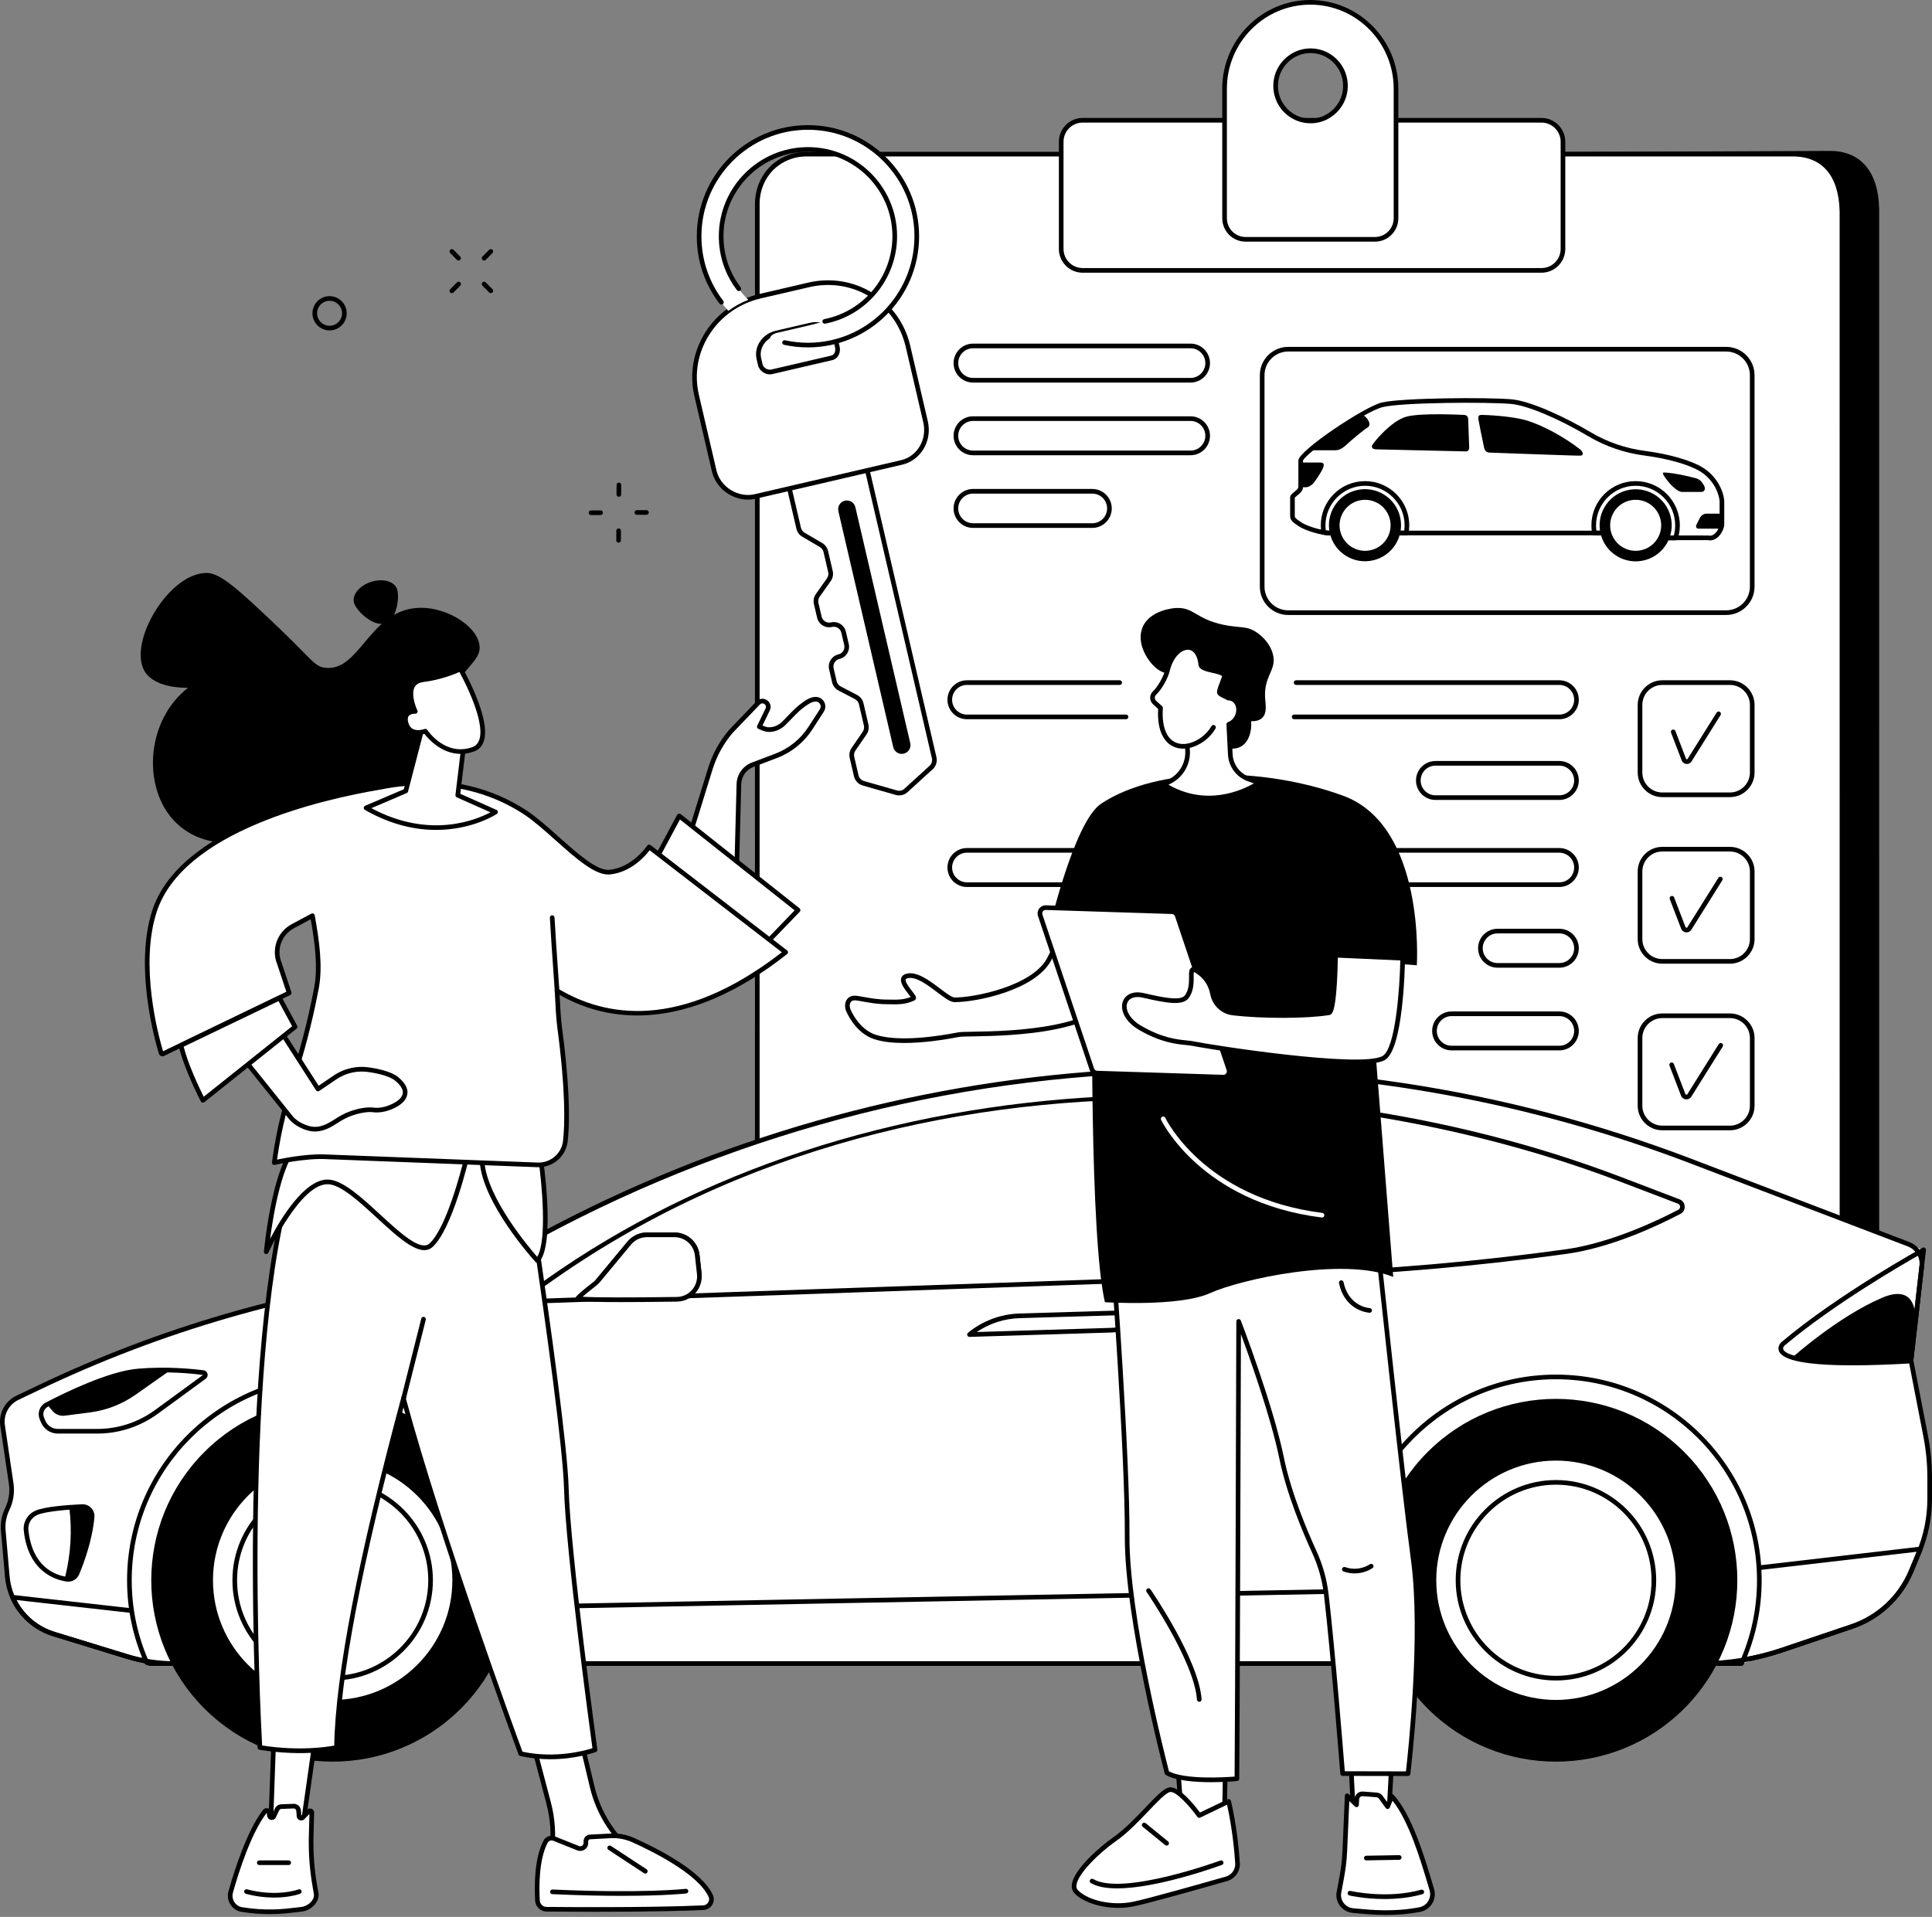 <svg width="522" height="518" viewBox="0 0 522 518" fill="none" xmlns="http://www.w3.org/2000/svg">
<rect x="0" y="0" width="522" height="518" fill="#808080" stroke="none"/>
<path d="M227.962 439.609H494.459C501.789 439.609 507.732 433.688 507.732 426.385L507.715 56.374C507.523 46.464 502.732 40.781 494.457 40.781L227.96 41.918C221.372 41.918 215.757 46.701 214.702 53.209L214.689 426.385C214.689 433.689 220.632 439.609 227.962 439.609Z" fill="black"/>
<path d="M217.876 440.268H484.409C491.74 440.268 497.684 434.349 497.683 427.048L497.667 57.183C497.475 47.276 492.683 41.644 484.407 41.644H217.87C214.85 41.644 212.034 42.65 209.769 44.366C206.431 46.895 204.61 50.928 204.61 55.089L204.602 427.048C204.601 434.349 210.545 440.268 217.876 440.268Z" fill="white"/>
<path d="M484.409 440.895H217.877C214.164 440.895 210.673 439.455 208.047 436.84C205.42 434.225 203.974 430.747 203.975 427.048L203.983 55.089C203.983 50.627 206.005 46.431 209.391 43.866C211.852 42.001 214.784 41.016 217.87 41.016H484.408C493.035 41.016 498.096 46.904 498.296 57.171L498.311 427.048C498.311 430.747 496.866 434.225 494.239 436.84C491.614 439.455 488.122 440.895 484.409 440.895ZM217.87 42.272C215.06 42.272 212.389 43.169 210.148 44.866C207.074 47.195 205.239 51.017 205.239 55.089L205.23 427.048C205.23 430.41 206.545 433.572 208.933 435.951C211.322 438.329 214.498 439.64 217.877 439.64H484.409C487.788 439.64 490.964 438.329 493.353 435.951C495.742 433.572 497.056 430.411 497.056 427.048L497.04 57.183C496.854 47.572 492.368 42.272 484.408 42.272H217.87Z" fill="black"/>
<path d="M292.522 73.066H416.49C419.694 73.066 422.291 70.469 422.291 67.265V38.302C422.291 35.098 419.694 32.501 416.49 32.501H292.522C289.318 32.501 286.721 35.098 286.721 38.302V67.265C286.721 70.469 289.318 73.066 292.522 73.066Z" fill="white"/>
<path d="M416.491 73.694H292.523C288.978 73.694 286.094 70.809 286.094 67.265V38.301C286.094 34.757 288.978 31.873 292.523 31.873H416.491C420.036 31.873 422.92 34.757 422.92 38.301V67.265C422.92 70.809 420.036 73.694 416.491 73.694ZM292.523 33.128C289.67 33.128 287.35 35.449 287.35 38.301V67.265C287.35 70.117 289.67 72.438 292.523 72.438H416.491C419.343 72.438 421.664 70.117 421.664 67.265V38.301C421.664 35.449 419.343 33.128 416.491 33.128H292.523Z" fill="black"/>
<path d="M354.022 0.628C341.203 0.628 330.861 11.082 330.861 23.977V58.973C330.861 62.119 333.396 64.669 336.524 64.669H371.52C374.647 64.669 377.182 62.119 377.182 58.973V23.977C377.182 11.082 366.841 0.628 354.022 0.628ZM355.317 32.609C349.148 33.391 343.961 28.172 344.739 21.967C345.269 17.74 348.663 14.326 352.865 13.794C359.033 13.012 364.22 18.23 363.442 24.434C362.913 28.662 359.519 32.076 355.317 32.609Z" fill="white"/>
<path d="M371.521 65.297H336.525C333.056 65.297 330.234 62.46 330.234 58.973V23.977C330.234 10.756 340.906 0 354.023 0C367.14 0 377.811 10.756 377.811 23.977V58.973C377.811 62.46 374.989 65.297 371.521 65.297ZM354.022 1.256C341.598 1.256 331.49 11.449 331.49 23.977V58.973C331.49 61.767 333.748 64.041 336.524 64.041H371.52C374.297 64.041 376.555 61.768 376.555 58.973V23.977C376.555 11.449 366.447 1.256 354.022 1.256ZM354.096 33.314C351.439 33.314 348.909 32.279 347.005 30.378C344.773 28.148 343.72 25.055 344.117 21.89C344.679 17.403 348.326 13.737 352.787 13.171C355.907 12.775 358.965 13.816 361.177 16.025C363.41 18.254 364.463 21.348 364.066 24.513C363.504 29 359.858 32.667 355.397 33.232C354.961 33.287 354.527 33.314 354.096 33.314ZM354.084 14.345C353.707 14.345 353.326 14.369 352.945 14.417C349.044 14.911 345.855 18.119 345.363 22.045C345.014 24.823 345.937 27.536 347.892 29.489C349.829 31.422 352.508 32.334 355.238 31.986C359.14 31.491 362.329 28.283 362.821 24.357C363.168 21.579 362.246 18.866 360.29 16.913C358.625 15.25 356.411 14.345 354.084 14.345Z" fill="black"/>
<path d="M465.24 141.684C465.24 142.797 464.003 145.395 462.023 145.395C460.044 145.395 449.282 145.395 447.302 145.395C445.323 145.395 443.344 144.035 440.56 144.035C437.777 144.035 377.903 144.035 373.017 144.035C368.13 144.035 360.832 144.035 359.069 144.035C357.306 144.035 353.1 142.921 351.244 141.684C349.389 140.447 349.203 140.137 349.203 139.333C349.203 138.529 349.203 135.19 349.203 134.447C349.203 133.705 351.43 132.901 351.43 131.602C351.43 130.303 351.43 126.283 351.43 124.427C351.43 122.572 368.131 110.696 373.45 109.397C378.769 108.098 402.088 107.974 408.335 108.531C414.582 109.088 428.004 115.706 436.478 121.953C445.571 121.953 455.343 124.237 459.611 126.806C463.879 129.375 465.24 133.767 465.24 135.622C465.24 137.478 465.24 141.684 465.24 141.684Z" fill="white"/>
<path d="M379.939 144.663H359.07C358.675 144.663 358.166 144.612 357.557 144.511C357.294 144.467 357.087 144.261 357.041 143.998C356.925 143.319 356.865 142.634 356.865 141.962C356.865 135.374 362.224 130.016 368.812 130.016C375.4 130.016 380.759 135.374 380.759 141.962C380.759 142.686 380.691 143.422 380.556 144.149C380.501 144.447 380.242 144.663 379.939 144.663ZM358.211 143.339C358.551 143.383 358.844 143.407 359.07 143.407H379.404C379.47 142.924 379.504 142.44 379.504 141.962C379.504 136.068 374.707 131.271 368.812 131.271C362.917 131.271 358.121 136.068 358.121 141.962C358.121 142.417 358.151 142.878 358.211 143.339Z" fill="black"/>
<path d="M452.709 146.023H447.303C446.3 146.023 445.339 145.721 444.32 145.4C443.167 145.038 441.974 144.662 440.561 144.662H430.795C430.492 144.662 430.233 144.447 430.178 144.149C430.043 143.421 429.975 142.686 429.975 141.962C429.975 135.374 435.334 130.016 441.922 130.016C448.51 130.016 453.868 135.374 453.868 141.962C453.868 143.196 453.68 144.415 453.308 145.585C453.225 145.846 452.983 146.023 452.709 146.023ZM431.329 143.407H440.56C442.167 143.407 443.511 143.829 444.697 144.203C445.66 144.506 446.493 144.768 447.302 144.768H452.239C452.487 143.855 452.612 142.913 452.612 141.963C452.612 136.068 447.816 131.272 441.921 131.272C436.026 131.272 431.23 136.068 431.23 141.963C431.23 142.44 431.263 142.924 431.329 143.407Z" fill="black"/>
<path d="M458.282 129.263C458.912 129.436 459.463 129.819 459.844 130.349C460.137 130.758 460.444 131.23 460.548 131.54C460.764 132.189 460.548 132.931 459.651 132.931C458.754 132.931 455.228 132.931 454.393 132.931C453.558 132.931 452.012 131.664 451.146 130.643C450.28 129.623 448.981 127.953 449.352 127.736C449.699 127.534 453.901 128.06 458.282 129.263Z" fill="black"/>
<path d="M459.299 139.921C459.609 139.306 460.358 138.808 460.973 138.808H465.241C465.241 140.322 465.241 141.684 465.241 141.684C465.241 141.991 465.144 142.412 464.966 142.859H458.932C458.317 142.859 458.07 142.361 458.38 141.746L459.299 139.921Z" fill="black"/>
<path d="M426.991 121.49C427.531 121.912 428.135 123.067 426.991 123.129C425.846 123.191 403.579 122.325 402.527 122.309C401.476 122.294 401.167 121.675 400.981 120.964C400.796 120.253 399.497 113.758 399.435 113.202C399.373 112.645 399.373 112.119 400.332 112.119C401.29 112.119 408.682 112.398 412.826 113.727C416.97 115.057 422.475 117.964 426.991 121.49Z" fill="black"/>
<path d="M396.681 113.263C396.681 113.263 396.959 120.623 396.959 120.995C396.959 121.366 396.773 121.984 396.062 121.984C395.351 121.984 372.836 121.459 371.909 121.428C370.981 121.397 370.548 121.087 370.703 120.438C370.857 119.788 375.899 113.665 380.043 112.583C384.187 111.5 394.98 112.119 395.506 112.119C396.031 112.119 396.646 112.339 396.681 113.263Z" fill="black"/>
<path d="M367.953 112.054C369.259 112.429 370.856 114.767 369.481 115.547C368.457 116.129 365.183 118.887 363.884 120.093C362.585 121.299 361.719 121.671 360.791 121.671C360.239 121.671 356.115 121.671 354.393 121.671C357.534 119.117 363.849 114.48 367.953 112.054Z" fill="black"/>
<path d="M351.433 131.602C351.433 130.42 351.433 126.991 351.433 124.983C352.743 124.983 356.101 124.983 356.721 124.983C357.494 124.983 357.896 125.277 357.494 126.383C357.092 127.488 355.113 130.458 354.556 130.89C353.999 131.324 353.505 131.664 352.793 131.664C352.479 131.664 351.935 131.664 351.426 131.664C351.427 131.643 351.433 131.623 351.433 131.602Z" fill="black"/>
<path d="M447.303 146.023C446.302 146.023 445.334 145.719 444.321 145.4C443.167 145.038 441.974 144.662 440.561 144.662H359.07C357.109 144.662 352.794 143.471 350.897 142.206C349.043 140.969 348.576 140.502 348.576 139.333V134.447C348.576 133.826 349.119 133.391 349.695 132.929C350.188 132.533 350.803 132.04 350.803 131.602V124.427C350.803 121.819 368.6 109.935 373.301 108.786C378.645 107.482 402.049 107.341 408.391 107.905C413.58 108.368 422.873 112.707 429.781 116.803C434.288 119.476 439.249 121.178 444.526 121.862C450.883 122.685 456.788 124.374 459.935 126.269C464.258 128.87 465.869 133.387 465.869 135.622V141.684C465.869 142.698 465.146 144.368 463.978 145.298C463.203 145.916 462.318 146.145 461.425 145.961L448.085 145.957C447.821 146.003 447.56 146.023 447.303 146.023ZM349.832 134.497V139.334C349.832 139.822 349.832 139.986 351.593 141.161C353.264 142.276 357.351 143.407 359.07 143.407H440.561C442.167 143.407 443.511 143.829 444.698 144.203C445.887 144.577 446.915 144.899 447.914 144.712C447.952 144.705 447.991 144.702 448.029 144.702L461.492 144.706C461.539 144.706 461.586 144.711 461.631 144.722C462.178 144.846 462.702 144.71 463.196 144.317C464.074 143.617 464.613 142.311 464.613 141.684V135.622C464.613 133.967 463.311 129.766 459.288 127.344C456.279 125.533 450.561 123.91 444.365 123.108C438.918 122.401 433.796 120.644 429.141 117.883C420.986 113.048 412.603 109.541 408.28 109.156C401.995 108.596 378.854 108.724 373.6 110.007C368.366 111.285 352.569 122.668 352.053 124.479L352.059 131.603C352.059 132.643 351.184 133.346 350.48 133.91C350.252 134.092 349.915 134.362 349.832 134.497Z" fill="black"/>
<path d="M443.493 151.571C448.804 150.709 452.411 145.705 451.549 140.394C450.687 135.083 445.683 131.477 440.372 132.339C435.061 133.201 431.455 138.205 432.317 143.516C433.178 148.826 438.182 152.433 443.493 151.571Z" fill="black"/>
<path d="M448.304 144.593C449.761 141.075 448.091 137.043 444.574 135.586C441.057 134.129 437.024 135.8 435.568 139.317C434.111 142.834 435.781 146.866 439.298 148.323C442.815 149.78 446.847 148.11 448.304 144.593Z" fill="white"/>
<path d="M371.04 151.41C376.276 150.173 379.519 144.927 378.282 139.69C377.046 134.454 371.799 131.212 366.563 132.448C361.327 133.685 358.084 138.932 359.321 144.168C360.557 149.404 365.804 152.646 371.04 151.41Z" fill="black"/>
<path d="M375.195 144.594C376.652 141.077 374.982 137.045 371.464 135.588C367.947 134.131 363.915 135.802 362.458 139.319C361.001 142.836 362.672 146.868 366.189 148.325C369.706 149.782 373.738 148.112 375.195 144.594Z" fill="white"/>
<path d="M466.401 166.185H348.044C343.826 166.185 340.395 162.753 340.395 158.535V101.386C340.395 97.168 343.826 93.737 348.044 93.737H466.401C470.619 93.737 474.051 97.168 474.051 101.386V158.535C474.051 162.753 470.619 166.185 466.401 166.185ZM348.044 94.993C344.519 94.993 341.651 97.861 341.651 101.386V158.535C341.651 162.061 344.519 164.929 348.044 164.929H466.401C469.927 164.929 472.796 162.061 472.796 158.535V101.386C472.796 97.861 469.927 94.993 466.401 94.993H348.044Z" fill="black"/>
<path d="M304.238 194.356H261.252C258.35 194.356 255.99 191.996 255.99 189.094C255.99 186.193 258.35 183.833 261.252 183.833H302.528C302.875 183.833 303.156 184.113 303.156 184.46C303.156 184.807 302.875 185.088 302.528 185.088H261.252C259.043 185.088 257.246 186.885 257.246 189.094C257.246 191.303 259.043 193.1 261.252 193.1H304.238C304.585 193.1 304.866 193.381 304.866 193.728C304.866 194.075 304.585 194.356 304.238 194.356Z" fill="black"/>
<path d="M421.308 194.356H349.657C349.31 194.356 349.029 194.075 349.029 193.728C349.029 193.381 349.31 193.101 349.657 193.101H421.308C423.516 193.101 425.314 191.304 425.314 189.094C425.314 186.886 423.517 185.089 421.308 185.089H350.191C349.844 185.089 349.563 184.808 349.563 184.461C349.563 184.114 349.844 183.833 350.191 183.833H421.308C424.209 183.833 426.569 186.193 426.569 189.095C426.569 191.995 424.209 194.356 421.308 194.356Z" fill="black"/>
<path d="M421.31 216.169H387.846C384.945 216.169 382.584 213.809 382.584 210.907C382.584 208.006 384.945 205.645 387.846 205.645H421.31C424.211 205.645 426.571 208.006 426.571 210.907C426.571 213.809 424.211 216.169 421.31 216.169ZM387.846 206.901C385.637 206.901 383.84 208.698 383.84 210.907C383.84 213.116 385.637 214.913 387.846 214.913H421.31C423.518 214.913 425.315 213.116 425.315 210.907C425.315 208.698 423.518 206.901 421.31 206.901H387.846Z" fill="black"/>
<path d="M421.309 239.69H261.252C258.35 239.69 255.99 237.33 255.99 234.428C255.99 231.527 258.35 229.167 261.252 229.167H421.309C424.211 229.167 426.571 231.527 426.571 234.428C426.57 237.33 424.21 239.69 421.309 239.69ZM261.252 230.423C259.043 230.423 257.246 232.22 257.246 234.428C257.246 236.638 259.043 238.435 261.252 238.435H421.309C423.518 238.435 425.315 236.638 425.315 234.428C425.315 232.22 423.518 230.423 421.309 230.423H261.252Z" fill="black"/>
<path d="M421.309 261.503H404.62C401.718 261.503 399.357 259.143 399.357 256.241C399.357 253.34 401.718 250.979 404.62 250.979H421.309C424.211 250.979 426.571 253.34 426.571 256.241C426.571 259.143 424.211 261.503 421.309 261.503ZM404.619 252.235C402.41 252.235 400.613 254.033 400.613 256.241C400.613 258.45 402.41 260.247 404.619 260.247H421.309C423.518 260.247 425.315 258.45 425.315 256.241C425.315 254.033 423.518 252.235 421.309 252.235H404.619Z" fill="black"/>
<path d="M421.31 283.849H392.213C389.312 283.849 386.951 281.489 386.951 278.587C386.951 275.686 389.312 273.325 392.213 273.325H421.31C424.212 273.325 426.572 275.686 426.572 278.587C426.572 281.489 424.212 283.849 421.31 283.849ZM392.213 274.581C390.004 274.581 388.207 276.378 388.207 278.588C388.207 280.796 390.004 282.593 392.213 282.593H421.31C423.519 282.593 425.316 280.796 425.316 278.588C425.316 276.378 423.519 274.581 421.31 274.581H392.213Z" fill="black"/>
<path d="M321.661 103.383H262.907C260.005 103.383 257.645 101.023 257.645 98.121C257.645 95.219 260.005 92.859 262.907 92.859H321.661C324.562 92.859 326.923 95.219 326.923 98.121C326.923 101.023 324.562 103.383 321.661 103.383ZM262.906 94.115C260.697 94.115 258.9 95.912 258.9 98.121C258.9 100.33 260.697 102.127 262.906 102.127H321.661C323.87 102.127 325.667 100.33 325.667 98.121C325.667 95.912 323.87 94.115 321.661 94.115H262.906Z" fill="black"/>
<path d="M321.661 123.02H262.907C260.005 123.02 257.645 120.659 257.645 117.758C257.645 114.856 260.005 112.496 262.907 112.496H321.661C324.562 112.496 326.923 114.856 326.923 117.758C326.923 120.659 324.562 123.02 321.661 123.02ZM262.906 113.752C260.697 113.752 258.9 115.549 258.9 117.758C258.9 119.967 260.697 121.764 262.906 121.764H321.661C323.87 121.764 325.667 119.967 325.667 117.758C325.667 115.549 323.87 113.752 321.661 113.752H262.906Z" fill="black"/>
<path d="M295.118 142.657H262.907C260.005 142.657 257.645 140.296 257.645 137.395C257.645 134.493 260.005 132.133 262.907 132.133H295.118C298.019 132.133 300.38 134.493 300.38 137.395C300.38 140.296 298.019 142.657 295.118 142.657ZM262.907 133.389C260.697 133.389 258.9 135.186 258.9 137.395C258.9 139.604 260.697 141.401 262.907 141.401H295.118C297.327 141.401 299.124 139.604 299.124 137.395C299.124 135.186 297.327 133.389 295.118 133.389H262.907Z" fill="black"/>
<path d="M467.406 215.407H449.133C445.465 215.407 442.482 212.424 442.482 208.756V190.483C442.482 186.816 445.465 183.833 449.133 183.833H467.406C471.074 183.833 474.057 186.816 474.057 190.483V208.756C474.057 212.424 471.073 215.407 467.406 215.407ZM449.133 185.089C446.158 185.089 443.738 187.508 443.738 190.483V208.756C443.738 211.731 446.158 214.151 449.133 214.151H467.406C470.381 214.151 472.801 211.731 472.801 208.756V190.483C472.801 187.508 470.381 185.089 467.406 185.089H449.133Z" fill="black"/>
<path d="M455.77 206.452C455.678 206.452 455.585 206.444 455.493 206.426C454.954 206.325 454.514 205.939 454.344 205.419L451.495 197.99C451.371 197.666 451.532 197.302 451.856 197.179C452.181 197.055 452.543 197.216 452.667 197.54L455.527 204.998C455.576 205.147 455.671 205.181 455.724 205.192C455.773 205.201 455.863 205.204 455.94 205.128L463.81 192.564C463.995 192.27 464.383 192.181 464.676 192.365C464.97 192.549 465.059 192.937 464.875 193.231L456.977 205.839C456.962 205.861 456.947 205.884 456.93 205.904C456.641 206.255 456.214 206.452 455.77 206.452Z" fill="black"/>
<path d="M467.406 260.422H449.133C445.465 260.422 442.482 257.439 442.482 253.772V235.498C442.482 231.831 445.465 228.848 449.133 228.848H467.406C471.074 228.848 474.057 231.831 474.057 235.498V253.772C474.057 257.439 471.073 260.422 467.406 260.422ZM449.133 230.104C446.158 230.104 443.738 232.524 443.738 235.498V253.772C443.738 256.747 446.158 259.167 449.133 259.167H467.406C470.381 259.167 472.801 256.746 472.801 253.772V235.498C472.801 232.524 470.381 230.104 467.406 230.104H449.133Z" fill="black"/>
<path d="M455.673 251.956C455.578 251.956 455.481 251.947 455.385 251.929C454.827 251.824 454.369 251.423 454.192 250.883L451.153 242.959C451.029 242.634 451.191 242.271 451.514 242.147C451.839 242.023 452.202 242.186 452.326 242.508L455.375 250.462C455.436 250.645 455.564 250.685 455.618 250.695C455.666 250.705 455.788 250.713 455.887 250.612L464.283 237.21C464.468 236.916 464.855 236.827 465.149 237.011C465.442 237.195 465.531 237.582 465.347 237.877L456.925 251.322C456.911 251.344 456.895 251.366 456.878 251.387C456.579 251.751 456.135 251.956 455.673 251.956Z" fill="black"/>
<path d="M467.406 305.439H449.133C445.465 305.439 442.482 302.456 442.482 298.789V280.515C442.482 276.848 445.465 273.865 449.133 273.865H467.406C471.074 273.865 474.057 276.848 474.057 280.515V298.789C474.057 302.456 471.073 305.439 467.406 305.439ZM449.133 275.121C446.158 275.121 443.738 277.541 443.738 280.515V298.789C443.738 301.763 446.158 304.183 449.133 304.183H467.406C470.381 304.183 472.801 301.763 472.801 298.789V280.515C472.801 277.541 470.381 275.121 467.406 275.121H449.133Z" fill="black"/>
<path d="M455.652 297.082C455.556 297.082 455.459 297.074 455.362 297.055C454.798 296.949 454.337 296.545 454.159 296L451.077 287.965C450.953 287.641 451.114 287.277 451.438 287.153C451.763 287.03 452.126 287.191 452.249 287.514L455.342 295.579C455.405 295.769 455.538 295.81 455.594 295.821C455.647 295.832 455.772 295.839 455.876 295.733L464.389 282.144C464.574 281.851 464.962 281.762 465.255 281.945C465.549 282.129 465.638 282.516 465.454 282.811L456.914 296.443C456.9 296.466 456.884 296.487 456.867 296.508C456.565 296.876 456.118 297.082 455.652 297.082Z" fill="black"/>
<path d="M213.338 132.206L215.79 142.751C215.96 143.481 216.422 144.109 217.068 144.489L221.838 147.291C222.484 147.67 222.946 148.298 223.116 149.028L224.377 154.45C224.554 155.209 224.397 156.008 223.947 156.645L220.949 160.889C220.499 161.526 220.342 162.325 220.519 163.085L221.375 166.766C221.717 168.236 223.186 169.151 224.656 168.809C226.125 168.467 227.594 169.381 227.936 170.851L228.709 174.176C229.051 175.645 228.137 177.114 226.667 177.456C225.197 177.798 224.283 179.267 224.624 180.736L225.439 184.241C225.62 185.019 226.132 185.678 226.839 186.046L231.283 188.359C231.99 188.727 232.502 189.386 232.683 190.164L234.023 195.925C234.197 196.672 234.048 197.459 233.614 198.091L230.595 202.485C230.161 203.118 230.012 203.904 230.186 204.651L231.349 209.652C231.574 210.618 232.305 211.388 233.26 211.66L242.19 214.211C243.101 214.471 244.082 214.241 244.782 213.603L251.581 207.401C252.312 206.735 252.626 205.726 252.402 204.763L234.389 127.31L213.338 132.206Z" fill="white"/>
<path d="M242.95 214.947C242.64 214.947 242.327 214.904 242.019 214.816L233.089 212.265C231.916 211.93 231.015 210.984 230.739 209.795L229.576 204.794C229.362 203.877 229.546 202.906 230.079 202.13L233.098 197.736C233.431 197.251 233.546 196.642 233.413 196.068L232.073 190.306C231.933 189.706 231.54 189.2 230.994 188.916L226.551 186.603C225.68 186.151 225.052 185.342 224.829 184.384L224.014 180.879C223.81 180.005 223.959 179.104 224.434 178.342C224.908 177.579 225.651 177.048 226.525 176.845C227.656 176.581 228.362 175.448 228.099 174.318L227.326 170.993C227.198 170.446 226.865 169.98 226.388 169.684C225.911 169.386 225.347 169.293 224.799 169.42C223.925 169.624 223.023 169.474 222.262 169C221.5 168.525 220.968 167.782 220.765 166.908L219.908 163.227C219.691 162.294 219.884 161.31 220.437 160.527L223.435 156.283C223.781 155.793 223.902 155.176 223.766 154.591L222.506 149.17C222.375 148.611 222.017 148.123 221.521 147.832L216.751 145.03C215.96 144.566 215.388 143.787 215.18 142.894L212.727 132.349C212.649 132.011 212.859 131.674 213.197 131.595C213.532 131.514 213.872 131.727 213.95 132.065L216.403 142.609C216.533 143.168 216.892 143.657 217.387 143.947L222.158 146.749C222.948 147.213 223.521 147.992 223.728 148.886L224.989 154.307C225.206 155.241 225.014 156.226 224.461 157.008L221.462 161.252C221.116 161.742 220.996 162.358 221.131 162.943L221.988 166.624C222.115 167.171 222.448 167.637 222.925 167.934C223.402 168.231 223.966 168.324 224.514 168.198C225.391 167.993 226.29 168.143 227.052 168.618C227.814 169.092 228.345 169.835 228.548 170.709L229.321 174.034C229.741 175.838 228.615 177.648 226.81 178.068C226.263 178.195 225.797 178.528 225.5 179.005C225.203 179.483 225.109 180.047 225.237 180.594L226.052 184.1C226.191 184.699 226.584 185.206 227.13 185.489L231.574 187.803C232.445 188.255 233.073 189.064 233.296 190.021L234.635 195.783C234.849 196.7 234.665 197.671 234.133 198.447L231.114 202.841C230.78 203.327 230.665 203.935 230.799 204.51L231.961 209.511C232.135 210.255 232.699 210.848 233.433 211.057L242.363 213.608C243.07 213.811 243.816 213.636 244.36 213.14L251.159 206.938C251.721 206.426 251.963 205.648 251.791 204.906L233.778 127.453C233.7 127.115 233.909 126.778 234.247 126.699C234.584 126.617 234.922 126.831 235.001 127.169L253.014 204.622C253.289 205.805 252.902 207.048 252.005 207.866L245.206 214.067C244.576 214.642 243.775 214.947 242.95 214.947Z" fill="black"/>
<path d="M226.515 138.139L241.343 201.898C241.639 203.167 242.907 203.957 244.176 203.662C245.446 203.367 246.236 202.098 245.94 200.829L231.112 137.069C230.817 135.8 229.548 135.01 228.279 135.306C227.01 135.601 226.22 136.869 226.515 138.139Z" fill="black"/>
<path d="M218.501 76.986L205.383 80.036C193.271 82.853 185.4 94.736 188.217 106.848L192.968 127.275C194.087 132.089 199.227 135.284 204.041 134.164L243.59 124.966C248.403 123.847 251.19 118.808 250.071 113.994L245.32 93.568C242.503 81.455 230.614 74.169 218.501 76.986ZM226.237 93.76C226.532 95.029 225.981 96.415 224.712 96.71L208.513 100.477C207.244 100.772 205.723 99.868 205.428 98.6L205.045 96.953C204.302 93.76 206.553 90.731 209.746 89.989L218.978 87.841C222.171 87.099 225.111 88.921 225.854 92.114L226.237 93.76Z" fill="white"/>
<path d="M202.095 135.012C200.264 135.012 198.409 134.486 196.788 133.478C194.543 132.082 192.928 129.872 192.357 127.417L187.606 106.991C184.751 94.716 192.663 82.35 205.242 79.426L218.359 76.374C224.386 74.972 230.556 75.956 235.726 79.144C240.909 82.34 244.533 87.412 245.932 93.426L250.683 113.852C251.912 119.141 248.794 124.401 243.732 125.578L204.184 134.775C203.502 134.934 202.8 135.012 202.095 135.012ZM218.643 77.597L205.526 80.648C199.793 81.982 194.893 85.409 191.729 90.298C188.543 95.221 187.514 101.049 188.829 106.706L193.58 127.133C194.076 129.266 195.487 131.189 197.451 132.411C199.415 133.632 201.765 134.047 203.9 133.552L243.448 124.355C247.836 123.334 250.533 118.75 249.46 114.137L244.71 93.71C243.387 88.025 239.963 83.231 235.068 80.213C230.18 77.2 224.348 76.272 218.643 77.597ZM208.015 101.162C207.43 101.162 206.823 100.99 206.281 100.663C205.529 100.208 204.995 99.508 204.817 98.742L204.434 97.096C204.04 95.401 204.385 93.66 205.405 92.194C206.389 90.778 207.881 89.778 209.604 89.378L218.836 87.231C222.366 86.406 225.646 88.448 226.466 91.973L226.848 93.619C227.03 94.396 226.951 95.197 226.628 95.872C226.268 96.625 225.638 97.14 224.855 97.322L208.656 101.09C208.448 101.138 208.233 101.162 208.015 101.162ZM220.412 88.302C219.992 88.302 219.56 88.352 219.121 88.454L209.889 90.6C208.489 90.926 207.231 91.768 206.436 92.911C205.621 94.082 205.345 95.468 205.657 96.812L206.039 98.458C206.141 98.896 206.466 99.308 206.93 99.589C207.396 99.87 207.922 99.972 208.371 99.867L224.571 96.099C225.088 95.978 225.359 95.614 225.495 95.33C225.693 94.917 225.74 94.397 225.626 93.903L225.243 92.257C224.676 89.822 222.741 88.302 220.412 88.302Z" fill="black"/>
<path d="M196.795 84.002C191.755 78.553 188.891 71.283 188.891 63.845C188.891 46.885 203.324 33.232 220.553 34.525C234.929 35.604 246.535 47.211 247.614 61.587C248.907 78.816 235.255 93.249 218.295 93.249C214.786 93.249 211.353 92.637 208.09 91.43C208.09 91.43 207.901 90.61 209.744 89.989L218.667 87.914L222.523 86.906C234.424 84.74 242.835 73.82 241.631 61.491C240.524 50.161 231.213 41.175 219.853 40.436C206.22 39.55 194.844 50.39 194.844 63.837C194.844 70.249 197.576 76.565 202.187 81.025L201.986 81.104C200.134 81.833 198.388 82.808 196.795 84.002Z" fill="white"/>
<path d="M222.826 87.477C222.532 87.477 222.27 87.269 222.211 86.97C222.145 86.629 222.367 86.299 222.707 86.233C233.376 84.148 241.12 74.729 241.12 63.837C241.12 51.252 230.882 41.014 218.297 41.014C205.713 41.014 195.475 51.252 195.475 63.837C195.475 68.897 197.082 73.674 200.123 77.652C200.334 77.928 200.281 78.322 200.006 78.532C199.731 78.743 199.337 78.691 199.126 78.415C195.916 74.216 194.219 69.175 194.219 63.837C194.219 50.56 205.02 39.758 218.297 39.758C231.575 39.758 242.376 50.56 242.376 63.837C242.376 75.328 234.205 85.266 222.947 87.466C222.907 87.474 222.866 87.477 222.826 87.477Z" fill="black"/>
<path d="M218.296 93.877C216.118 93.877 213.947 93.644 211.843 93.182C211.504 93.108 211.29 92.773 211.364 92.435C211.438 92.095 211.771 91.881 212.112 91.956C214.127 92.398 216.207 92.622 218.296 92.622C234.163 92.622 247.072 79.713 247.072 63.845C247.072 47.978 234.163 35.069 218.296 35.069C202.429 35.069 189.519 47.978 189.519 63.845C189.519 70.225 191.559 76.263 195.419 81.306C195.63 81.582 195.577 81.975 195.302 82.186C195.028 82.397 194.633 82.345 194.422 82.069C190.393 76.805 188.264 70.504 188.264 63.846C188.264 47.286 201.736 33.813 218.296 33.813C234.856 33.813 248.328 47.286 248.328 63.846C248.328 80.405 234.856 93.877 218.296 93.877Z" fill="black"/>
<path d="M518.47 419.533L516.369 424.575C513.423 431.646 507.573 437.105 500.316 439.556L470.718 449.55H40.544L14.588 441.591C7.597 439.448 2.606 433.278 1.969 425.994L0.876 413.501C0.723 411.555 1.092 409.604 1.944 407.848C2.995 405.682 3.369 403.249 3.017 400.867L0.709 385.265C0.246 382.136 1.879 379.071 4.733 377.709L10.656 374.885C43.231 359.351 78.111 349.206 113.935 344.845L128.991 343.012L146.141 333.79C241.911 282.289 355.346 274.99 456.926 313.791L519.738 337.783L516.328 367.637L520.299 388.122C521.014 391.81 521.374 395.559 521.374 399.316V405.013C521.373 409.998 520.387 414.932 518.47 419.533Z" fill="white"/>
<path d="M453.741 327.471C454.91 326.858 454.805 325.152 453.572 324.681L437.929 318.711C348.116 284.435 226.527 285.758 140.434 351.769L350.313 344.5C374.677 343.656 398.982 341.56 423.13 338.218C435.369 336.519 448.135 330.412 453.741 327.471Z" fill="white"/>
<path d="M140.434 352.396C140.17 352.396 139.933 352.231 139.843 351.981C139.751 351.724 139.836 351.436 140.052 351.27C180.324 320.393 231.392 301.629 287.736 297.006C338.2 292.869 391.621 300.366 438.153 318.124L453.796 324.094C454.601 324.402 455.133 325.127 455.184 325.988C455.235 326.846 454.794 327.627 454.033 328.027C447.705 331.346 435.286 337.164 423.217 338.84C399.147 342.171 374.626 344.286 350.335 345.127L140.456 352.396C140.449 352.396 140.442 352.396 140.434 352.396ZM314.151 297.03C256.37 297.03 194.729 311.584 142.387 351.073L350.292 343.872C374.539 343.032 399.017 340.921 423.045 337.596C435.369 335.885 448.414 329.556 453.45 326.915C453.773 326.745 453.953 326.426 453.931 326.062C453.909 325.696 453.692 325.399 453.349 325.268L437.706 319.298C403.322 306.176 359.948 297.03 314.151 297.03Z" fill="black"/>
<path d="M481.723 363.166C481.723 363.166 473.847 370.279 516.316 367.801L519.745 337.736C519.745 337.736 497.076 350.175 481.723 363.166Z" fill="white"/>
<path d="M500.547 368.955C488.395 368.955 481.729 367.685 480.671 365.157C480.218 364.076 480.854 363.104 481.301 362.701C481.305 362.697 481.311 362.692 481.316 362.688C496.541 349.805 519.213 337.311 519.44 337.185C519.646 337.073 519.898 337.084 520.093 337.215C520.287 337.345 520.393 337.574 520.366 337.807L516.937 367.873C516.903 368.176 516.655 368.411 516.351 368.428C510.332 368.78 505.06 368.955 500.547 368.955ZM482.139 363.635C482.076 363.697 481.614 364.171 481.833 364.68C482.272 365.704 486.024 368.9 515.75 367.205L518.98 338.881C514.319 341.51 495.384 352.432 482.139 363.635Z" fill="black"/>
<path d="M484.258 366.843C488.285 368.09 497.201 368.917 516.311 367.802L517.384 358.392C517.384 358.392 519.305 346.064 508.474 350.713C496.466 355.867 484.258 366.843 484.258 366.843Z" fill="black"/>
<path d="M43.188 436.104L431.63 428.716L518.846 418.591C518.724 418.906 518.599 419.22 518.469 419.532L516.368 424.574C513.422 431.646 507.572 437.1 500.314 439.551L481.628 445.858C474.402 448.297 466.826 449.541 459.2 449.541H46.654C42.603 449.541 38.573 448.937 34.699 447.75L14.587 441.586C9.494 440.025 5.463 436.338 3.402 431.623L43.188 436.104Z" fill="white"/>
<path d="M459.201 450.169H46.655C42.539 450.169 38.454 449.557 34.516 448.35L14.403 442.187C9.215 440.595 4.996 436.837 2.828 431.875C2.738 431.669 2.765 431.431 2.898 431.251C3.031 431.071 3.249 430.977 3.474 430.999L43.218 435.476L431.62 428.088L518.774 417.968C518.989 417.939 519.208 418.034 519.343 418.207C519.477 418.381 519.511 418.613 519.433 418.817C519.309 419.138 519.181 419.456 519.049 419.774L516.948 424.817C513.935 432.051 507.945 437.638 500.516 440.147L481.829 446.454C474.524 448.919 466.911 450.169 459.201 450.169ZM4.455 432.374C6.584 436.503 10.289 439.611 14.771 440.986L34.884 447.15C38.702 448.32 42.663 448.913 46.655 448.913H459.201C466.774 448.913 474.252 447.685 481.427 445.263L500.114 438.956C507.201 436.563 512.914 431.233 515.789 424.333L517.87 419.337L431.704 429.339L43.2 436.732C43.176 436.732 43.146 436.731 43.118 436.728L4.455 432.374Z" fill="black"/>
<path d="M55.252 372.043C55.708 371.71 55.526 370.99 54.965 370.918C51.964 370.532 44.921 369.83 37.262 370.496C29.414 371.178 17.605 376.982 12.641 379.585C11.312 380.282 10.734 381.874 11.301 383.263L11.634 384.08C12.298 385.706 13.879 386.769 15.636 386.769H26.223C32 386.769 37.627 384.931 42.29 381.521L55.252 372.043Z" fill="white"/>
<path d="M12.744 379.531C17.767 376.901 29.467 371.173 37.261 370.496C40.376 370.225 43.389 370.18 46.07 370.249L36.659 376.877C32.994 379.458 28.755 381.106 24.309 381.68L17.502 382.559C16.231 382.723 14.964 382.222 14.149 381.233L12.744 379.531Z" fill="black"/>
<path d="M26.222 387.397H15.634C13.614 387.397 11.816 386.188 11.052 384.317L10.717 383.495C10.024 381.799 10.726 379.879 12.349 379.028L12.453 378.974C17.242 376.467 29.24 370.562 37.207 369.87C45.007 369.192 52.244 369.936 54.993 370.288C55.513 370.354 55.934 370.725 56.065 371.234C56.196 371.741 56.007 372.269 55.584 372.578L42.659 382.028C37.855 385.54 32.171 387.397 26.222 387.397ZM13.036 380.086L12.931 380.141C11.885 380.69 11.433 381.927 11.879 383.021L12.214 383.842C12.784 385.238 14.126 386.141 15.634 386.141H26.222C31.903 386.141 37.331 384.368 41.919 381.014L54.843 371.563C52.124 371.187 44.993 370.453 37.316 371.12C29.575 371.794 17.758 377.615 13.036 380.086Z" fill="black"/>
<path d="M261.943 360.644L300.262 359.456C304.334 359.33 308.294 358.087 311.708 355.864L313.912 354.428L275.415 355.582C270.487 355.73 265.749 357.51 261.943 360.644Z" fill="white"/>
<path d="M261.944 361.271C261.684 361.271 261.449 361.11 261.357 360.865C261.262 360.613 261.338 360.329 261.545 360.159C265.438 356.953 270.357 355.105 275.396 354.954L313.894 353.8C314.193 353.798 314.428 353.971 314.512 354.24C314.596 354.509 314.491 354.801 314.256 354.954L312.052 356.389C308.54 358.676 304.47 359.954 300.283 360.083L261.964 361.271C261.957 361.271 261.95 361.271 261.944 361.271ZM311.696 355.123L275.434 356.21C271.324 356.332 267.3 357.649 263.91 359.954L300.243 358.828C304.201 358.705 308.047 357.498 311.366 355.337L311.696 355.123Z" fill="black"/>
<path d="M18.425 427.409C18.269 427.409 18.113 427.398 17.955 427.375C14.883 426.924 7.61 424.68 6.422 413.609C6.175 411.314 7.511 409.087 9.67 408.193C12.162 407.161 17.829 406.702 22.144 406.498C23.075 406.455 23.988 406.817 24.637 407.493C25.274 408.158 25.593 409.062 25.512 409.974C24.958 416.178 22.691 422.323 21.389 425.435C20.882 426.644 19.704 427.409 18.425 427.409ZM22.297 407.75C22.265 407.75 22.234 407.751 22.203 407.753C18.752 407.915 12.597 408.339 10.15 409.353C8.503 410.035 7.483 411.731 7.67 413.475C8.725 423.306 14.681 425.625 18.138 426.133C19.02 426.264 19.885 425.777 20.231 424.95C21.505 421.906 23.722 415.898 24.261 409.862C24.311 409.304 24.122 408.771 23.73 408.362C23.355 407.97 22.836 407.75 22.297 407.75Z" fill="black"/>
<path d="M17.469 426.655C17.667 426.694 17.858 426.726 18.039 426.753C19.213 426.926 20.353 426.287 20.811 425.192C22.019 422.306 24.334 416.119 24.888 409.918C25.027 408.361 23.734 407.051 22.172 407.125C21.168 407.173 19.974 407.24 18.718 407.335L18.724 407.388C19.495 413.546 19.138 419.793 17.672 425.823L17.469 426.655Z" fill="black"/>
<path d="M144.812 427.036C144.812 396.701 120.221 372.11 89.887 372.11C59.552 372.11 34.961 396.701 34.961 427.036C34.961 434.953 36.639 442.478 39.654 449.278L40.543 449.55H140C143.091 442.679 144.812 435.059 144.812 427.036Z" fill="white"/>
<path d="M140 450.178H40.543C40.481 450.178 40.419 450.169 40.359 450.15L39.471 449.878C39.297 449.824 39.154 449.698 39.081 449.532C35.931 442.428 34.334 434.859 34.334 427.036C34.334 396.404 59.255 371.482 89.887 371.482C120.519 371.482 145.441 396.404 145.441 427.036C145.441 434.967 143.803 442.629 140.573 449.808C140.471 450.033 140.247 450.178 140 450.178ZM40.637 448.922H139.593C142.64 442.013 144.185 434.652 144.185 427.036C144.185 397.096 119.827 372.738 89.887 372.738C59.948 372.738 35.59 397.096 35.59 427.036C35.59 434.587 37.111 441.895 40.113 448.762L40.637 448.922Z" fill="black"/>
<path d="M475.345 427.037C475.345 396.69 450.744 372.089 420.397 372.089C390.05 372.089 365.449 396.69 365.449 427.037C365.449 435.059 367.169 442.68 370.26 449.55H470.535C473.625 442.68 475.345 435.059 475.345 427.037Z" fill="white"/>
<path d="M470.536 450.179H370.26C370.013 450.179 369.789 450.034 369.688 449.808C366.46 442.63 364.822 434.969 364.822 427.037C364.822 396.392 389.754 371.461 420.398 371.461C451.043 371.461 475.974 396.392 475.974 427.037C475.974 434.967 474.337 442.629 471.109 449.808C471.007 450.034 470.783 450.179 470.536 450.179ZM370.668 448.923H470.128C473.174 442.013 474.718 434.652 474.718 427.037C474.718 397.084 450.35 372.717 420.398 372.717C390.445 372.717 366.078 397.084 366.078 427.037C366.078 434.653 367.622 442.014 370.668 448.923Z" fill="black"/>
<path d="M161.653 346.005L170.015 335.928C171.191 334.511 172.938 333.69 174.78 333.69H182.224C185.381 333.69 188.032 336.065 188.379 339.203L188.935 344.239C189.085 345.602 188.779 346.977 188.064 348.147C186.955 349.962 184.992 351.081 182.866 351.11C174.886 351.22 155.734 351.42 156.149 350.797C156.563 350.177 159.476 347.88 160.689 346.938C161.043 346.662 161.366 346.35 161.653 346.005Z" fill="white"/>
<path d="M188.937 344.239L188.381 339.203C188.034 336.065 185.383 333.69 182.225 333.69H174.782C172.94 333.69 171.193 334.511 170.016 335.928L161.654 346.005C161.654 346.005 177.291 344.011 188.937 344.239Z" fill="white"/>
<path d="M161.655 346.632C161.428 346.632 161.216 346.509 161.105 346.307C160.981 346.081 161.007 345.802 161.172 345.604L169.535 335.528C170.834 333.961 172.747 333.063 174.783 333.063H182.226C185.709 333.063 188.624 335.673 189.006 339.135L189.562 344.171C189.582 344.35 189.523 344.529 189.402 344.663C189.279 344.796 189.099 344.861 188.926 344.867C177.467 344.645 161.891 346.608 161.734 346.628C161.708 346.63 161.682 346.632 161.655 346.632ZM174.783 334.319C173.122 334.319 171.561 335.051 170.501 336.33L163.143 345.195C167.303 344.716 178.922 343.496 188.236 343.6L187.758 339.272C187.446 336.448 185.068 334.319 182.226 334.319H174.783Z" fill="black"/>
<path d="M161.655 346.004L170.017 335.928C171.193 334.51 172.94 333.69 174.782 333.69H182.226C185.383 333.69 188.034 336.065 188.381 339.203L188.937 344.239C189.087 345.602 188.781 346.977 188.066 348.147C186.957 349.962 184.994 351.081 182.868 351.11C174.888 351.22 155.736 351.419 156.151 350.796C156.565 350.176 159.478 347.88 160.691 346.937C161.045 346.662 161.368 346.35 161.655 346.004Z" fill="white"/>
<path d="M167.675 351.866C155.994 351.866 155.794 351.494 155.596 351.132C155.486 350.927 155.499 350.643 155.628 350.449C155.969 349.938 157.542 348.59 160.304 346.442C160.622 346.195 160.913 345.913 161.171 345.603L169.533 335.527C170.833 333.96 172.746 333.062 174.781 333.062H182.225C185.708 333.062 188.623 335.672 189.005 339.134L189.561 344.17C189.725 345.664 189.384 347.192 188.601 348.475C187.372 350.485 185.232 351.706 182.876 351.738C176.37 351.828 171.429 351.866 167.675 351.866ZM157.408 350.419C160.401 350.636 169.714 350.663 182.859 350.482C184.781 350.456 186.527 349.46 187.529 347.82C188.169 346.773 188.447 345.526 188.312 344.307L187.756 339.271C187.444 336.447 185.066 334.318 182.225 334.318H174.781C173.12 334.318 171.559 335.05 170.499 336.329L162.136 346.404C161.821 346.784 161.464 347.13 161.074 347.433C159.264 348.842 158.089 349.814 157.408 350.419Z" fill="black"/>
<path d="M459.541 450.178H47.255C42.739 450.178 38.26 449.507 33.942 448.182L14.403 442.191C7.132 439.962 2.005 433.625 1.342 426.048L0.249 413.555C0.088 411.494 0.478 409.428 1.378 407.574C2.378 405.512 2.73 403.224 2.394 400.958L0.086 385.357C-0.42 381.933 1.338 378.632 4.462 377.143L10.384 374.319C43.084 358.725 77.897 348.599 113.857 344.222L128.797 342.404L145.842 333.237C241.849 281.61 355.318 274.308 457.149 313.205L515.879 335.638C518.55 336.658 520.189 339.354 519.865 342.195L516.962 367.613L520.914 388.003C521.635 391.722 522 395.528 522 399.317V405.014C522 410.107 521.007 415.073 519.048 419.774L516.948 424.817C513.933 432.054 507.943 437.643 500.515 440.151L481.506 446.569C474.415 448.964 467.025 450.178 459.541 450.178ZM323.359 289.756C262.306 289.756 201.493 304.736 146.437 334.342L129.287 343.565C129.219 343.601 129.143 343.625 129.066 343.634L114.009 345.468C78.184 349.828 43.502 359.916 10.925 375.451L5.003 378.275C2.38 379.526 0.903 382.298 1.328 385.172L3.636 400.774C4.009 403.291 3.619 405.832 2.508 408.121C1.705 409.775 1.357 411.618 1.501 413.451L2.593 425.938C3.211 433.003 7.991 438.911 14.77 440.99L34.31 446.981C38.509 448.269 42.864 448.922 47.255 448.922H459.541C466.888 448.922 474.143 447.73 481.104 445.379L500.113 438.96C507.199 436.568 512.912 431.236 515.789 424.333L517.89 419.29C519.784 414.743 520.745 409.939 520.745 405.013V399.315C520.745 395.607 520.387 391.881 519.681 388.241L515.711 367.755C515.699 367.692 515.696 367.628 515.704 367.565L518.617 342.052C518.876 339.781 517.566 337.625 515.431 336.81L456.701 314.377C413.606 297.916 368.417 289.756 323.359 289.756Z" fill="black"/>
<path d="M455.048 461.694C474.189 442.553 474.189 411.518 455.048 392.377C435.907 373.236 404.872 373.236 385.731 392.377C366.589 411.518 366.589 442.553 385.731 461.694C404.872 480.836 435.907 480.836 455.048 461.694Z" fill="black"/>
<path d="M443.7 450.347C456.574 437.473 456.574 416.6 443.7 403.725C430.825 390.851 409.952 390.851 397.078 403.725C384.204 416.6 384.204 437.473 397.078 450.347C409.952 463.221 430.825 463.221 443.7 450.347Z" fill="white"/>
<path d="M420.395 460.63C401.871 460.63 386.801 445.56 386.801 427.036C386.801 408.512 401.871 393.442 420.395 393.442C438.919 393.442 453.99 408.512 453.99 427.036C453.99 445.56 438.919 460.63 420.395 460.63ZM420.395 394.697C402.564 394.697 388.057 409.205 388.057 427.036C388.057 444.867 402.564 459.374 420.395 459.374C438.227 459.374 452.734 444.867 452.734 427.036C452.734 409.205 438.227 394.697 420.395 394.697Z" fill="black"/>
<path d="M420.395 453.491C435.006 453.491 446.85 441.647 446.85 427.036C446.85 412.425 435.006 400.581 420.395 400.581C405.784 400.581 393.939 412.425 393.939 427.036C393.939 441.647 405.784 453.491 420.395 453.491Z" fill="white"/>
<path d="M420.396 454.119C405.462 454.119 393.312 441.969 393.312 427.036C393.312 412.102 405.462 399.953 420.396 399.953C435.33 399.953 447.479 412.102 447.479 427.036C447.479 441.969 435.33 454.119 420.396 454.119ZM420.396 401.208C406.154 401.208 394.568 412.795 394.568 427.036C394.568 441.277 406.154 452.863 420.396 452.863C434.638 452.863 446.224 441.277 446.224 427.036C446.224 412.795 434.638 401.208 420.396 401.208Z" fill="black"/>
<path d="M124.538 461.692C143.68 442.551 143.68 411.517 124.538 392.375C105.397 373.234 74.362 373.234 55.221 392.375C36.08 411.517 36.08 442.551 55.221 461.692C74.362 480.834 105.397 480.834 124.538 461.692Z" fill="black"/>
<path d="M113.19 450.344C126.064 437.47 126.064 416.597 113.19 403.723C100.316 390.849 79.443 390.849 66.569 403.723C53.694 416.597 53.694 437.47 66.569 450.344C79.443 463.218 100.316 463.218 113.19 450.344Z" fill="white"/>
<path d="M89.884 460.63C71.36 460.63 56.289 445.56 56.289 427.036C56.289 408.512 71.36 393.442 89.884 393.442C108.408 393.442 123.478 408.512 123.478 427.036C123.478 445.56 108.408 460.63 89.884 460.63ZM89.884 394.697C72.052 394.697 57.545 409.205 57.545 427.036C57.545 444.867 72.052 459.374 89.884 459.374C107.715 459.374 122.222 444.867 122.222 427.036C122.222 409.205 107.715 394.697 89.884 394.697Z" fill="black"/>
<path d="M89.881 453.491C104.492 453.491 116.337 441.647 116.337 427.036C116.337 412.425 104.492 400.581 89.881 400.581C75.27 400.581 63.426 412.425 63.426 427.036C63.426 441.647 75.27 453.491 89.881 453.491Z" fill="white"/>
<path d="M89.882 454.119C74.948 454.119 62.799 441.969 62.799 427.036C62.799 412.102 74.948 399.953 89.882 399.953C104.816 399.953 116.965 412.102 116.965 427.036C116.965 441.969 104.816 454.119 89.882 454.119ZM89.882 401.208C75.641 401.208 64.055 412.795 64.055 427.036C64.055 441.277 75.641 452.863 89.882 452.863C104.123 452.863 115.709 441.277 115.709 427.036C115.71 412.795 104.124 401.208 89.882 401.208Z" fill="black"/>
<path d="M375.985 476.762L375.22 490.863L365.792 492.453L364.953 475.821L375.985 476.762Z" fill="white"/>
<path d="M365.793 493.08C365.651 493.08 365.512 493.032 365.4 492.942C365.26 492.829 365.175 492.663 365.166 492.484L364.327 475.853C364.318 475.672 364.388 475.496 364.518 475.37C364.649 475.244 364.827 475.178 365.008 475.196L376.039 476.136C376.377 476.165 376.631 476.457 376.613 476.796L375.847 490.896C375.832 491.19 375.615 491.432 375.325 491.482L365.898 493.072C365.863 493.077 365.828 493.08 365.793 493.08ZM365.618 476.508L366.385 491.716L374.621 490.326L375.326 477.335L365.618 476.508Z" fill="black"/>
<path d="M365.534 516.296C369.515 516.653 376.024 517.465 383.582 516.027C386.053 515.557 387.583 513.055 386.859 510.645C384.841 503.921 381.303 491.146 376.045 485.409L374.906 488.217L373.124 485.746C372.87 485.339 372.438 485.077 371.959 485.041L368.212 484.757C367.43 484.697 366.732 485.249 366.61 486.024L366.504 487.715L363.99 485.275L363.35 500.183C363.225 503.088 362.895 505.332 362.362 508.19L361.702 511.731C361.514 514.046 363.22 516.089 365.534 516.296Z" fill="white"/>
<path d="M374.504 517.477C371.387 517.477 368.675 517.222 366.539 517.02L365.479 516.922C362.837 516.685 360.862 514.334 361.076 511.68C361.078 511.658 361.081 511.637 361.085 511.615L361.745 508.075C362.27 505.263 362.599 503.065 362.724 500.156L363.364 485.248C363.375 485.001 363.529 484.784 363.759 484.692C363.989 484.601 364.251 484.652 364.428 484.825L365.963 486.315L365.984 485.985C366.163 484.836 367.148 484.04 368.261 484.131L372.008 484.415C372.683 484.466 373.3 484.839 373.658 485.414L374.752 486.929L375.464 485.173C375.545 484.974 375.723 484.829 375.935 484.791C376.147 484.753 376.364 484.826 376.509 484.985C381.506 490.438 384.963 502.065 387.029 509.012L387.462 510.465C387.856 511.78 387.674 513.207 386.96 514.382C386.244 515.562 385.056 516.386 383.7 516.644C380.395 517.273 377.288 517.477 374.504 517.477ZM362.326 511.812C362.185 513.769 363.643 515.497 365.59 515.671L366.657 515.769C370.63 516.145 376.635 516.71 383.466 515.41C384.473 515.218 385.355 514.606 385.887 513.731C386.416 512.859 386.552 511.801 386.259 510.826L385.825 509.37C383.884 502.843 380.697 492.123 376.241 486.599L375.489 488.452C375.403 488.664 375.209 488.812 374.982 488.84C374.753 488.868 374.531 488.768 374.398 488.583L372.616 486.113C372.446 485.842 372.191 485.688 371.913 485.667L368.166 485.383C367.713 485.352 367.303 485.673 367.231 486.122L367.132 487.754C367.117 487.999 366.96 488.212 366.732 488.3C366.503 488.387 366.244 488.336 366.068 488.165L364.558 486.701L363.979 500.21C363.85 503.18 363.502 505.51 362.98 508.306L362.326 511.812Z" fill="black"/>
<path d="M374.106 513.176C368.831 513.176 364.849 512.274 364.59 512.213C364.252 512.135 364.042 511.798 364.12 511.46C364.198 511.122 364.539 510.911 364.873 510.99C364.971 511.013 374.821 513.239 383.982 510.659C384.314 510.567 384.663 510.76 384.757 511.094C384.851 511.428 384.656 511.774 384.322 511.868C380.799 512.86 377.226 513.176 374.106 513.176Z" fill="black"/>
<path d="M369.155 502.732C368.813 502.732 368.533 502.458 368.527 502.115C368.521 501.768 368.798 501.482 369.144 501.476L378.048 501.321C378.387 501.309 378.681 501.591 378.687 501.937C378.693 502.284 378.417 502.57 378.07 502.576L369.166 502.732C369.163 502.732 369.159 502.732 369.155 502.732Z" fill="black"/>
<path d="M331.19 471.533L330.801 492.074L319.389 492.649L317.826 472.207L331.19 471.533Z" fill="white"/>
<path d="M319.389 493.277C319.063 493.277 318.789 493.026 318.764 492.697L317.201 472.255C317.188 472.086 317.244 471.919 317.356 471.792C317.468 471.665 317.627 471.588 317.795 471.58L331.159 470.906C331.338 470.894 331.503 470.961 331.628 471.083C331.753 471.204 331.822 471.372 331.819 471.545L331.43 492.086C331.423 492.416 331.163 492.685 330.834 492.701L319.422 493.277C319.411 493.277 319.401 493.277 319.389 493.277ZM318.502 472.802L319.97 491.992L330.185 491.476L330.551 472.194L318.502 472.802Z" fill="black"/>
<path d="M334.364 503.479C334.49 505.414 333.253 507.181 331.389 507.715C324.905 509.573 310.297 513.718 306.113 514.558C300.683 515.649 293.874 514.312 290.821 511.257C287.769 508.203 296.749 500.089 301.053 497.085C307.447 492.622 313.378 484.138 316.019 483.637C318.66 483.136 324.014 490.601 324.014 490.601L331.958 486.783C331.958 486.783 333.723 493.666 334.364 503.479Z" fill="white"/>
<path d="M302.179 515.562C297.491 515.562 292.781 514.105 290.379 511.701C289.772 511.093 289.506 510.311 289.589 509.374C289.949 505.305 297.226 498.99 300.694 496.569C303.831 494.379 306.827 491.236 309.469 488.463C312.32 485.47 314.381 483.308 315.903 483.02C318.553 482.515 322.804 487.904 324.214 489.808L331.687 486.217C331.858 486.137 332.054 486.135 332.224 486.214C332.394 486.293 332.52 486.445 332.567 486.627C332.585 486.696 334.354 493.679 334.991 503.438C335.136 505.655 333.694 507.707 331.563 508.318C325.356 510.097 310.463 514.325 306.238 515.173C304.926 515.437 303.553 515.562 302.179 515.562ZM316.306 484.238C316.247 484.238 316.19 484.243 316.137 484.253C315.011 484.467 312.761 486.829 310.378 489.33C307.695 492.145 304.653 495.337 301.413 497.599C297.158 500.569 291.117 506.351 290.84 509.485C290.791 510.042 290.93 510.477 291.266 510.813C294.107 513.656 300.575 515.031 305.99 513.943C310.17 513.103 325.024 508.885 331.217 507.112C332.784 506.662 333.845 505.152 333.738 503.52C333.228 495.715 331.989 489.719 331.527 487.687L324.287 491.167C324.01 491.298 323.682 491.213 323.504 490.967C321.452 488.105 317.94 484.238 316.306 484.238Z" fill="black"/>
<path d="M301.82 510.297C298.965 510.297 296.485 509.891 294.744 508.872C294.445 508.697 294.345 508.312 294.519 508.012C294.695 507.713 295.079 507.613 295.379 507.788C303.306 512.431 329.459 502.872 329.722 502.775C330.045 502.655 330.408 502.821 330.528 503.147C330.648 503.472 330.482 503.833 330.156 503.953C329.286 504.274 312.801 510.297 301.82 510.297Z" fill="black"/>
<path d="M315.209 498.737C315.07 498.737 314.93 498.691 314.813 498.596L308.745 493.653C308.476 493.434 308.436 493.039 308.655 492.769C308.873 492.501 309.269 492.46 309.538 492.679L315.607 497.622C315.875 497.841 315.916 498.237 315.697 498.506C315.573 498.658 315.392 498.737 315.209 498.737Z" fill="black"/>
<path d="M372.12 335.69C372.12 335.69 378.883 399.5 381.847 421.496C384.812 443.492 380.425 479.311 380.425 479.311L362.762 479.274C362.762 479.274 360.267 447.488 358.351 430.954C357.881 426.9 356.758 422.954 355.056 419.245C352.38 413.417 348.188 403.379 346.269 393.978C343.332 379.594 334.666 357.077 334.666 357.077C334.666 357.077 334.328 471.662 334.193 480.67C334.193 480.67 320.41 481.981 315.301 479.115C315.301 479.115 304.424 437.889 304.541 415.154C304.658 392.419 300.434 336.162 300.434 336.162L372.12 335.69Z" fill="white"/>
<path d="M327.214 481.603C322.938 481.603 317.787 481.229 314.994 479.662C314.846 479.579 314.738 479.439 314.694 479.275C314.585 478.862 303.798 437.708 303.914 415.151C304.03 392.701 299.851 336.771 299.808 336.209C299.795 336.035 299.855 335.864 299.973 335.736C300.09 335.608 300.257 335.535 300.43 335.533L372.117 335.062C372.118 335.062 372.12 335.062 372.121 335.062C372.442 335.062 372.711 335.304 372.745 335.624C372.813 336.262 379.541 399.677 382.471 421.412C385.412 443.236 381.092 479.028 381.048 479.388C381.009 479.702 380.742 479.939 380.425 479.939C380.425 479.939 380.425 479.939 380.424 479.939L362.762 479.902C362.435 479.901 362.163 479.649 362.137 479.323C362.112 479.005 359.621 447.36 357.727 431.027C357.269 427.071 356.178 423.195 354.485 419.506C352.033 414.163 347.625 403.758 345.654 394.104C343.417 383.146 337.768 367.258 335.284 360.517C335.226 379.694 334.942 472.654 334.821 480.679C334.816 480.999 334.571 481.265 334.252 481.295C333.987 481.32 330.932 481.603 327.214 481.603ZM315.84 478.691C320.302 480.962 331.003 480.292 333.573 480.092C333.711 467.777 334.036 358.201 334.039 357.075C334.039 356.773 334.256 356.514 334.552 356.46C334.85 356.402 335.143 356.569 335.253 356.852C335.339 357.077 343.971 379.582 346.884 393.852C348.83 403.384 353.197 413.688 355.627 418.983C357.375 422.791 358.501 426.795 358.975 430.882C360.729 446.015 362.995 474.257 363.343 478.647L379.867 478.682C380.4 474.067 383.946 441.761 381.226 421.58C378.442 400.928 372.235 342.707 371.556 336.322L301.11 336.785C301.585 343.221 305.279 393.997 305.17 415.157C305.06 436.603 314.913 475.118 315.84 478.691Z" fill="black"/>
<path d="M365.994 425.183C364.984 425.183 363.971 425.012 363.004 424.663C362.679 424.545 362.509 424.185 362.627 423.859C362.744 423.533 363.104 423.362 363.431 423.482C365.652 424.284 368.161 423.993 370.142 422.706C370.432 422.517 370.821 422.6 371.01 422.89C371.199 423.181 371.117 423.57 370.826 423.759C369.379 424.699 367.69 425.183 365.994 425.183Z" fill="black"/>
<path d="M370.064 354.752C370.043 354.752 370.021 354.751 369.998 354.748C366.741 354.407 362.872 352.123 361.784 346.737C361.715 346.397 361.936 346.065 362.275 345.997C362.618 345.929 362.947 346.148 363.015 346.488C363.968 351.209 367.315 353.205 370.13 353.5C370.474 353.535 370.724 353.845 370.688 354.19C370.654 354.512 370.382 354.752 370.064 354.752Z" fill="black"/>
<path d="M324.027 459.871C323.699 459.871 323.424 459.617 323.4 459.286C322.696 449.05 309.923 430.372 309.794 430.184C309.598 429.899 309.67 429.508 309.956 429.311C310.241 429.115 310.633 429.187 310.829 429.473C311.363 430.25 323.925 448.624 324.654 459.2C324.677 459.545 324.416 459.845 324.07 459.869C324.055 459.87 324.041 459.871 324.027 459.871Z" fill="black"/>
<path d="M306.623 244.665C302.757 233.527 297.059 235.05 292.958 238.29C290.01 240.619 288.028 243.974 287.363 247.673C286.815 250.724 285.688 255.17 283.411 259.318C279.149 267.08 263.393 270.203 257.897 270.182C255.499 270.173 249.067 262.477 244.938 263.781C241.971 264.718 247.503 269.425 246.811 269.764C244.243 271.02 241.805 270.75 239.478 270.74C235.701 270.724 232.328 269.702 230.914 269.694C229.125 269.684 228.524 271.517 229.265 273.146C230.325 275.476 232.638 279.005 236.461 280.237C243.296 282.439 254.984 280.378 259.062 279.585C262.168 278.982 298.769 281.254 303.43 265.982C304.399 262.805 308.25 249.352 306.623 244.665Z" fill="white"/>
<path d="M244.302 281.845C241.362 281.845 238.548 281.569 236.269 280.835C231.831 279.405 229.493 275.163 228.694 273.406C228.179 272.276 228.21 271.033 228.772 270.165C229.232 269.456 229.987 269.067 230.899 269.067C230.906 269.067 230.912 269.067 230.918 269.067C231.508 269.07 232.339 269.221 233.391 269.412C234.993 269.704 237.189 270.102 239.48 270.112C239.82 270.113 240.162 270.121 240.507 270.127C242.304 270.164 244.16 270.201 246.053 269.417C245.886 269.181 245.65 268.877 245.458 268.629C244.409 267.277 243.103 265.595 243.505 264.308C243.621 263.937 243.931 263.44 244.75 263.182C247.574 262.285 251.145 264.987 254.011 267.156C255.566 268.334 257.175 269.551 257.9 269.554C257.919 269.554 257.938 269.554 257.956 269.554C263.45 269.554 278.781 266.446 282.861 259.016C285.106 254.928 286.213 250.53 286.746 247.561C287.444 243.681 289.511 240.214 292.569 237.798C295.331 235.614 297.916 234.853 300.254 235.537C303.108 236.37 305.451 239.371 307.217 244.459C308.958 249.474 304.869 263.42 304.031 266.166C299.983 279.433 273.018 279.889 262.867 280.061C261.056 280.091 259.625 280.116 259.183 280.202C255.44 280.929 249.66 281.845 244.302 281.845ZM230.9 270.322C230.413 270.322 230.053 270.499 229.826 270.848C229.5 271.352 229.503 272.153 229.837 272.886C230.567 274.491 232.692 278.363 236.654 279.639C242.819 281.625 253.266 280.072 258.943 278.969C259.494 278.862 260.827 278.839 262.845 278.806C272.746 278.638 299.048 278.192 302.83 265.799C303.331 264.157 307.678 249.616 306.031 244.871C304.405 240.19 302.343 237.455 299.902 236.742C297.978 236.179 295.772 236.866 293.348 238.782C290.531 241.008 288.625 244.205 287.982 247.783C287.432 250.845 286.289 255.383 283.962 259.62C279.571 267.616 263.859 270.809 257.958 270.809C257.937 270.809 257.916 270.809 257.895 270.809C256.751 270.805 255.207 269.636 253.253 268.157C250.617 266.163 247.338 263.681 245.128 264.379C244.762 264.495 244.718 264.636 244.704 264.682C244.497 265.343 245.768 266.98 246.45 267.859C247.213 268.842 247.595 269.335 247.48 269.834C247.43 270.05 247.287 270.23 247.087 270.327C244.755 271.469 242.585 271.426 240.481 271.383C240.144 271.375 239.808 271.368 239.476 271.367C237.073 271.357 234.815 270.947 233.166 270.647C232.214 270.474 231.392 270.324 230.911 270.322C230.907 270.322 230.903 270.322 230.9 270.322Z" fill="black"/>
<path d="M382.805 260.853C382.805 260.853 385.26 223.215 362.895 215.033C341.365 207.156 312.892 206.987 297.52 217.172C289.931 222.2 283.018 252.95 283.018 252.95L295.095 266.608C295.095 266.608 294.394 334.252 298.534 351.892C298.534 351.892 318.614 353.213 326.913 349.452C335.211 345.69 362.815 339.614 376.43 345.057L369.707 259.8L382.805 260.853Z" fill="black"/>
<path d="M357.197 329.014C357.171 329.014 357.145 329.013 357.119 329.01C324.429 324.917 313.812 302.833 313.709 302.61C313.563 302.296 313.7 301.923 314.014 301.777C314.33 301.63 314.702 301.767 314.848 302.081C314.949 302.297 325.307 323.762 357.274 327.764C357.619 327.807 357.862 328.121 357.82 328.464C357.779 328.782 357.509 329.014 357.197 329.014Z" fill="white"/>
<path d="M296.441 289.987L330.49 291.079C331.582 291.114 332.374 290.049 332.026 289.013L318.072 247.431C317.864 246.81 317.291 246.384 316.637 246.363L282.588 245.272C281.496 245.237 280.704 246.302 281.051 247.337L295.006 288.919C295.213 289.54 295.786 289.966 296.441 289.987Z" fill="white"/>
<path d="M330.54 291.707C330.517 291.707 330.493 291.707 330.469 291.706L296.421 290.615C295.509 290.586 294.701 289.985 294.41 289.119L280.456 247.537C280.227 246.856 280.347 246.105 280.776 245.528C281.205 244.951 281.879 244.607 282.608 244.644L316.657 245.735C317.57 245.764 318.378 246.366 318.668 247.231L332.621 288.812C332.85 289.494 332.73 290.245 332.301 290.822C331.887 291.379 331.233 291.707 330.54 291.707ZM282.536 245.899C282.236 245.899 281.964 246.036 281.783 246.278C281.597 246.528 281.547 246.842 281.646 247.137L295.6 288.719C295.725 289.09 296.071 289.347 296.461 289.36L330.509 290.451C330.824 290.463 331.108 290.322 331.293 290.073C331.48 289.822 331.53 289.509 331.43 289.213L317.477 247.631C317.353 247.26 317.007 247.003 316.615 246.99L282.567 245.899C282.557 245.899 282.547 245.899 282.536 245.899Z" fill="black"/>
<path d="M378.984 258.943L360.847 258.125C360.847 258.125 360.711 273.398 359.075 273.671C353.244 274.643 341.035 274.691 333.089 273.732C330.321 273.398 328.13 271.28 327.61 268.542C327.217 266.474 326.097 264.045 323.256 262.297C320.511 260.607 323.218 265.924 320.651 269.347C319.271 271.186 314.904 270.371 308.949 268.992C302.994 267.612 301.482 273.976 308.156 277.822C315.392 281.992 319.989 281.524 322.296 282.012C326.892 282.985 367.53 289.354 373.803 285.945C378.649 283.31 378.984 258.943 378.984 258.943Z" fill="white"/>
<path d="M365.923 287.574C351.423 287.574 324.465 283.113 322.165 282.627C321.705 282.529 321.116 282.47 320.435 282.4C317.732 282.126 313.647 281.713 307.842 278.366C303.635 275.942 302.597 272.609 303.413 270.538C304.019 269 305.828 267.625 309.09 268.38C314.451 269.623 318.983 270.523 320.148 268.971C321.288 267.451 321.271 265.438 321.259 263.969C321.248 262.742 321.241 261.856 321.911 261.478C322.478 261.157 323.138 261.487 323.585 261.763C326.086 263.302 327.691 265.606 328.226 268.426C328.702 270.928 330.686 272.81 333.164 273.109C340.989 274.053 352.958 274.032 358.871 273.069C359.631 272.097 360.161 264.623 360.219 258.12C360.221 257.949 360.292 257.787 360.415 257.67C360.539 257.552 360.707 257.481 360.875 257.498L379.013 258.317C379.352 258.332 379.617 258.614 379.613 258.953C379.578 261.484 379.126 283.766 374.102 286.496C372.686 287.266 369.734 287.574 365.923 287.574ZM307.382 269.43C306.006 269.43 304.981 269.983 304.581 270.998C303.957 272.584 304.906 275.226 308.468 277.279C314.041 280.49 317.965 280.888 320.561 281.151C321.279 281.224 321.899 281.287 322.425 281.398C327.107 282.388 367.491 288.659 373.502 285.392C377.104 283.435 378.2 266.628 378.346 259.543L361.465 258.782C361.444 260.041 361.38 262.943 361.2 265.835C360.732 273.405 359.944 274.163 359.177 274.291C353.204 275.287 340.978 275.317 333.012 274.356C329.99 273.991 327.57 271.702 326.992 268.66C326.518 266.161 325.15 264.2 322.926 262.832C322.758 262.728 322.639 262.671 322.56 262.64C322.506 262.924 322.51 263.51 322.514 263.959C322.527 265.514 322.547 267.864 321.152 269.724C319.529 271.892 315.01 271.041 308.807 269.604C308.302 269.487 307.824 269.43 307.382 269.43Z" fill="black"/>
<path d="M327.216 199.892C329.074 201.43 332.648 203.241 335.297 201.735C337.27 200.613 338.267 197.916 338.044 194.894C338.985 194.924 340.21 194.796 341.048 193.977C342.337 192.716 341.974 190.534 341.849 189.094C341.269 182.449 345.085 181.233 343.911 176.762C342.989 173.249 340.093 171.274 339.551 170.905C336.818 169.04 335.066 169.775 330.581 168.839C323.034 167.263 322.635 164.064 317.726 164.297C317.442 164.31 310.766 164.721 308.732 169.449C307.078 173.295 309.461 177.748 311.809 180.032C314.848 182.99 316.841 181.352 319.866 183.809C325.176 188.122 321.694 195.327 327.216 199.892Z" fill="black"/>
<path d="M311.926 187.295C313.4 185.887 314.96 183.104 315.441 181.123C317.196 173.893 323.762 172.559 324.442 179.592C324.623 181.465 331.475 181.022 330.761 183.035C328.899 188.28 328.782 186.9 331.872 188.643C332.212 188.639 332.552 188.696 332.877 188.829C334.449 189.467 335.097 191.524 334.326 193.424C333.858 194.577 332.972 195.399 331.999 195.73L332.408 203.849C332.562 206.892 334.541 209.541 337.416 210.55L340.213 211.532C340.213 211.532 327.851 220.52 314.415 212.014L316.108 211.15C319.088 209.629 320.939 206.54 320.876 203.194L320.81 201.606C319.941 201.728 319.093 201.711 318.302 201.523C314.619 200.651 313.203 196.53 313.558 191.301L311.957 189.845C311.209 189.165 311.195 187.993 311.926 187.295Z" fill="white"/>
<path d="M326.603 216.275C322.784 216.275 318.48 215.33 314.08 212.545C313.89 212.424 313.779 212.211 313.789 211.986C313.799 211.76 313.93 211.558 314.131 211.455L315.823 210.591C318.57 209.189 320.307 206.29 320.249 203.206L320.211 202.297C319.487 202.338 318.799 202.286 318.158 202.134C314.492 201.266 312.589 197.42 312.915 191.563L311.536 190.31C311.051 189.869 310.768 189.24 310.76 188.585C310.752 187.929 311.019 187.293 311.493 186.841C311.493 186.84 311.493 186.84 311.493 186.84C312.843 185.552 314.372 182.866 314.831 180.976C315.942 176.4 318.85 174.173 321.175 174.336C323.313 174.489 324.768 176.43 325.068 179.532C325.111 179.977 326.903 180.383 327.865 180.602C329.443 180.959 330.806 181.268 331.281 182.13C331.467 182.469 331.492 182.854 331.354 183.246C331.082 184.01 330.848 184.634 330.655 185.148C330.317 186.045 330.027 186.82 330.072 187.009C330.126 187.075 330.477 187.24 330.787 187.387C331.124 187.545 331.536 187.739 332.041 188.018C332.417 188.033 332.778 188.111 333.115 188.248C335.004 189.015 335.809 191.443 334.909 193.66C334.454 194.782 333.644 195.664 332.65 196.142L333.037 203.817C333.178 206.618 334.979 209.029 337.625 209.958L340.423 210.94C340.643 211.017 340.802 211.21 340.836 211.442C340.87 211.672 340.773 211.903 340.584 212.04C340.498 212.103 334.623 216.275 326.603 216.275ZM315.708 212.06C326.05 217.981 335.649 213.506 338.779 211.694L337.209 211.143C334.08 210.045 331.949 207.194 331.782 203.881L331.373 195.763C331.359 195.482 331.532 195.227 331.798 195.136C332.638 194.85 333.367 194.122 333.745 193.188C334.386 191.613 333.89 189.918 332.642 189.411C332.407 189.316 332.144 189.28 331.878 189.271C331.775 189.268 331.66 189.244 331.564 189.19C331.035 188.891 330.601 188.687 330.252 188.522C328.378 187.64 328.59 187.077 329.48 184.707C329.67 184.198 329.902 183.581 330.171 182.825C330.194 182.759 330.186 182.742 330.181 182.736C329.979 182.368 328.541 182.042 327.589 181.826C325.799 181.421 323.949 181.001 323.819 179.652C323.583 177.213 322.562 175.694 321.087 175.589C319.323 175.462 316.988 177.415 316.052 181.272C315.538 183.392 313.881 186.298 312.361 187.748C312.135 187.964 312.013 188.256 312.016 188.569C312.02 188.882 312.15 189.169 312.381 189.38L313.983 190.836C314.124 190.965 314.2 191.152 314.187 191.343C313.823 196.696 315.376 200.185 318.448 200.912C319.135 201.074 319.901 201.1 320.724 200.984C320.899 200.958 321.077 201.01 321.214 201.124C321.35 201.237 321.431 201.403 321.439 201.579L321.505 203.167C321.572 206.743 319.567 210.09 316.395 211.709L315.708 212.06Z" fill="black"/>
<path d="M320.811 202.234C320.519 202.234 320.257 202.029 320.197 201.732C320.127 201.392 320.346 201.061 320.685 200.991C325.31 200.041 327.294 196.287 327.313 196.249C327.473 195.941 327.849 195.819 328.158 195.977C328.466 196.135 328.589 196.512 328.431 196.82C328.342 196.996 326.172 201.146 320.938 202.22C320.896 202.229 320.853 202.234 320.811 202.234Z" fill="black"/>
<path d="M142.617 465.933L148.225 487.196C149.346 491.446 149.642 495.872 149.096 500.234L147.973 509.217L176.297 504.595L172.637 501.899C166.282 497.217 161.794 490.434 159.969 482.755L155.095 462.241L142.617 465.933Z" fill="white"/>
<path d="M147.975 509.845C147.814 509.845 147.657 509.783 147.54 509.669C147.397 509.532 147.328 509.335 147.352 509.139L148.474 500.156C149.012 495.854 148.724 491.547 147.619 487.357L142.011 466.093C141.925 465.765 142.115 465.427 142.44 465.331L154.918 461.639C155.085 461.59 155.263 461.611 155.411 461.698C155.56 461.784 155.667 461.928 155.707 462.095L160.581 482.609C162.368 490.134 166.783 496.805 173.01 501.394L176.67 504.09C176.874 504.24 176.968 504.497 176.908 504.742C176.849 504.988 176.649 505.174 176.399 505.215L148.076 509.837C148.042 509.842 148.008 509.845 147.975 509.845ZM143.381 466.361L148.833 487.036C149.98 491.383 150.278 495.849 149.72 500.311L148.702 508.462L174.725 504.215L172.266 502.404C165.799 497.64 161.216 490.713 159.36 482.9L154.639 463.031L143.381 466.361Z" fill="black"/>
<path d="M145.22 513.609C145.007 509.856 144.955 502.381 147.403 497.693C147.839 496.859 148.844 496.5 149.718 496.85L156.199 499.443C157.205 499.845 158.299 499.104 158.299 498.02V497.578C158.299 496.95 158.791 496.433 159.418 496.4L165.001 496.108C167.084 495.999 169.161 496.392 171.064 497.245C176.837 499.833 189.099 505.946 192.029 512.336C192.695 513.789 191.613 515.448 190.016 515.52C184.955 515.747 172.15 516.148 147.666 515.94C146.364 515.929 145.294 514.91 145.22 513.609Z" fill="white"/>
<path d="M160.814 516.626C156.862 516.626 152.489 516.608 147.659 516.567C146.031 516.553 144.684 515.27 144.592 513.645C144.363 509.627 144.352 502.176 146.844 497.402C147.43 496.281 148.765 495.793 149.949 496.266L156.43 498.859C156.712 498.972 157.02 498.939 157.272 498.769C157.525 498.598 157.669 498.325 157.669 498.02V497.577C157.669 496.616 158.422 495.822 159.383 495.772L164.967 495.48C167.13 495.369 169.328 495.779 171.319 496.672C178.002 499.668 189.653 505.652 192.598 512.073C192.994 512.939 192.933 513.908 192.43 514.732C191.916 515.574 191.024 516.103 190.042 516.146C185.675 516.343 176.628 516.626 160.814 516.626ZM145.845 513.573C145.9 514.54 146.702 515.304 147.67 515.311C171.8 515.517 184.539 515.137 189.986 514.892C190.55 514.867 191.063 514.563 191.359 514.078C191.641 513.616 191.676 513.076 191.456 512.597C188.58 506.324 176.057 500.171 170.806 497.817C168.995 497.005 166.996 496.626 165.032 496.734L159.449 497.026C159.156 497.041 158.925 497.284 158.925 497.577V498.02C158.925 498.737 158.571 499.406 157.976 499.808C157.382 500.21 156.63 500.29 155.963 500.024L149.483 497.432C148.897 497.198 148.244 497.436 147.958 497.983C145.605 502.489 145.624 509.685 145.845 513.573Z" fill="black"/>
<path d="M167.985 512.316C162.9 512.316 156.666 512.197 149.232 511.857C148.885 511.842 148.617 511.548 148.634 511.201C148.65 510.855 148.938 510.583 149.29 510.603C173.761 511.72 185.156 510.439 185.268 510.426C185.625 510.38 185.925 510.633 185.964 510.977C186.005 511.322 185.758 511.633 185.414 511.673C185.335 511.683 179.724 512.316 167.985 512.316Z" fill="black"/>
<path d="M174.354 506.296C174.236 506.296 174.117 506.263 174.01 506.193L164.373 499.872C164.084 499.682 164.003 499.293 164.193 499.003C164.383 498.714 164.771 498.632 165.062 498.823L174.7 505.143C174.989 505.333 175.07 505.722 174.88 506.013C174.76 506.196 174.559 506.296 174.354 506.296Z" fill="black"/>
<path d="M85.221 469.524L81.796 493.569H73.127L73.97 469.921L85.221 469.524Z" fill="white"/>
<path d="M81.796 494.197H73.128C72.957 494.197 72.794 494.128 72.676 494.005C72.558 493.882 72.494 493.717 72.5 493.547L73.343 469.899C73.354 469.569 73.619 469.305 73.948 469.294L85.199 468.897C85.381 468.883 85.564 468.966 85.688 469.104C85.812 469.243 85.869 469.429 85.843 469.612L82.418 493.657C82.374 493.967 82.109 494.197 81.796 494.197ZM73.778 492.941H81.252L84.494 470.178L74.576 470.528L73.778 492.941Z" fill="black"/>
<path d="M81.463 515.945C77.917 516.326 72.942 517.232 65.347 516.018C63.126 515.663 61.725 513.427 62.334 511.261C63.94 505.552 67.301 495.012 71.557 489.488C71.865 489.088 72.496 489.197 72.659 489.676L72.811 490.669C72.902 491.264 73.708 491.382 73.966 490.837L74.903 488.853C75.123 488.486 75.505 488.245 75.931 488.206L79.223 488.08C79.921 488.015 80.551 488.496 80.673 489.186L80.786 490.751C80.831 491.359 81.64 491.534 81.931 490.998L83.35 489.541C83.637 489.151 84.256 489.363 84.243 489.848L84.074 496.096C83.952 500.61 84.28 505.125 85.052 509.574L85.44 511.811C85.643 513.875 83.525 515.725 81.463 515.945Z" fill="white"/>
<path d="M72.82 517.256C70.624 517.256 68.121 517.096 65.249 516.638C64.024 516.442 62.936 515.727 62.264 514.676C61.584 513.612 61.39 512.305 61.731 511.091C63.366 505.281 66.751 494.699 71.061 489.105C71.344 488.737 71.801 488.558 72.263 488.632C72.724 488.709 73.104 489.03 73.255 489.473C73.267 489.508 73.276 489.544 73.281 489.581L73.433 490.574L74.337 488.585C74.689 487.993 75.253 487.638 75.875 487.58L79.201 487.452C80.186 487.361 81.116 488.072 81.293 489.076C81.297 489.097 81.3 489.119 81.301 489.14L81.414 490.705C81.441 490.655 81.442 490.601 81.482 490.56L82.877 489.127C83.174 488.76 83.665 488.619 84.114 488.772C84.58 488.932 84.885 489.371 84.872 489.864L84.704 496.113C84.583 500.576 84.909 505.069 85.672 509.466L86.061 511.703C86.308 514.203 83.871 516.318 81.532 516.569C81.084 516.618 80.612 516.674 80.115 516.734C78.146 516.97 75.76 517.256 72.82 517.256ZM72.058 489.889C67.87 495.312 64.549 505.712 62.941 511.431C62.696 512.302 62.835 513.238 63.322 514C63.809 514.76 64.563 515.256 65.448 515.398C71.99 516.443 76.6 515.891 79.966 515.487C80.468 515.427 80.945 515.37 81.398 515.321C83.118 515.137 84.986 513.589 84.817 511.872L84.435 509.681C83.658 505.202 83.326 500.625 83.448 496.078L83.608 490.177L82.433 491.384C82.153 491.813 81.647 492.028 81.135 491.916C80.593 491.8 80.202 491.349 80.162 490.795L80.052 489.267C79.976 488.917 79.652 488.665 79.283 488.704L75.957 488.832C75.766 488.851 75.56 488.981 75.443 489.175L74.536 491.105C74.302 491.601 73.776 491.878 73.236 491.801C72.694 491.721 72.274 491.304 72.192 490.762L72.058 489.889Z" fill="black"/>
<path d="M74.079 512.786C71.914 512.786 69.328 512.531 66.433 511.77C66.098 511.683 65.897 511.339 65.986 511.004C66.073 510.669 66.417 510.468 66.752 510.556C74.922 512.704 80.595 510.599 80.651 510.577C80.974 510.453 81.338 510.615 81.462 510.94C81.585 511.264 81.423 511.626 81.099 511.75C80.937 511.812 78.314 512.786 74.079 512.786Z" fill="black"/>
<path d="M78.001 503.994H70.052C69.705 503.994 69.424 503.713 69.424 503.367C69.424 503.02 69.705 502.739 70.052 502.739H78.001C78.348 502.739 78.629 503.02 78.629 503.367C78.629 503.713 78.348 503.994 78.001 503.994Z" fill="black"/>
<path d="M141.2 311.32C141.2 311.32 152.567 384.739 153.019 402.271C153.471 419.804 160.765 472.856 160.765 472.856C160.765 472.856 151.394 476.334 140.695 473.902C140.695 473.902 105.887 379.953 103.379 351.15C100.872 322.348 110.511 309.163 110.511 309.163L141.2 311.32Z" fill="white"/>
<path d="M130.082 306.75C130.082 306.75 91.554 424.399 90.924 472.223C90.924 472.223 82.433 474.217 70.227 472.223C70.227 472.223 62.401 340.922 84.959 304.138L130.082 306.75Z" fill="white"/>
<path d="M148.65 475.401C146.148 475.401 143.404 475.161 140.556 474.514C140.349 474.467 140.18 474.319 140.106 474.12C139.899 473.559 119.603 418.662 109.016 380.323C97.67 422.816 91.795 453.729 91.551 472.232C91.547 472.52 91.348 472.768 91.067 472.834C90.716 472.917 82.315 474.834 70.126 472.843C69.836 472.795 69.618 472.553 69.6 472.26C69.536 471.19 63.401 364.75 78.572 317.26C78.677 316.93 79.029 316.745 79.361 316.853C79.691 316.959 79.874 317.312 79.768 317.643C65.203 363.235 70.383 463.66 70.826 471.683C80.895 473.248 88.39 472.072 90.304 471.709C90.654 452.676 96.771 420.969 108.485 377.451C108.574 377.124 108.907 376.926 109.236 377.004C109.567 377.081 109.775 377.408 109.707 377.741L109.666 377.941C119.656 414.786 139.446 468.696 141.166 473.362C150.077 475.29 158.08 473.061 160.073 472.426C159.32 466.895 152.816 418.729 152.392 402.287C152.11 391.346 147.631 358.94 143.924 333.681C143.873 333.337 144.111 333.019 144.453 332.968C144.802 332.912 145.116 333.155 145.166 333.498C148.878 358.791 153.363 391.251 153.648 402.255C154.093 419.552 161.315 472.24 161.387 472.77C161.428 473.061 161.26 473.341 160.984 473.444C160.697 473.55 155.604 475.401 148.65 475.401Z" fill="black"/>
<path d="M109.019 378.59C108.968 378.59 108.917 378.583 108.865 378.571C108.529 378.486 108.325 378.145 108.41 377.809L113.822 356.327C113.907 355.99 114.248 355.787 114.584 355.872C114.921 355.956 115.124 356.298 115.04 356.634L109.627 378.115C109.556 378.4 109.3 378.59 109.019 378.59Z" fill="black"/>
<path d="M119.124 206.012C116.697 219.948 102.547 234.909 88.313 232.933C85.989 232.611 79.722 231.29 73.135 223.661C64.055 230.158 52.484 228.438 46.244 220.898C38.619 211.684 39.659 194.634 50.766 185.882C41.967 185.809 39.601 182.424 38.902 181.091C34.782 173.233 45.662 154.851 55.816 154.822C59.564 154.811 64.537 159.443 74.329 168.706C84.443 178.274 84.874 180.129 87.935 180.46C96.933 181.435 99.624 166.1 111.562 164.404C119.734 163.243 128.861 168.954 129.551 174.346C130.144 178.973 124.169 180.606 120.806 189.85C118.301 196.733 120.239 199.607 119.124 206.012Z" fill="black"/>
<path d="M107.286 159.218C107.982 161.35 107.288 167.39 104.083 168.437C100.877 169.483 96.373 165.139 95.677 163.006C94.982 160.874 97.016 158.297 100.222 157.251C103.427 156.204 106.59 157.085 107.286 159.218Z" fill="black"/>
<path d="M145.972 312.227C145.972 312.227 149.541 336.061 145.176 340.629C145.176 340.629 130.908 325 130.23 313.711L145.972 312.227Z" fill="white"/>
<path d="M145.177 341.257C145.174 341.257 145.172 341.257 145.169 341.257C144.996 341.256 144.83 341.181 144.713 341.053C144.125 340.408 130.287 325.128 129.605 313.748C129.584 313.41 129.835 313.117 130.172 313.086L145.913 311.601C146.24 311.565 146.544 311.804 146.593 312.133C146.74 313.119 150.156 336.325 145.631 341.063C145.512 341.187 145.348 341.257 145.177 341.257ZM130.907 314.278C131.898 323.969 142.681 336.823 145.143 339.644C147.888 335.224 146.385 319.552 145.437 312.908L130.907 314.278Z" fill="black"/>
<path d="M126.179 312.47C126.179 312.47 121.734 331.699 116.462 336.494C111.189 341.29 96.788 319.847 88.772 319.388C80.756 318.929 71.936 338.269 71.936 338.269C71.936 338.269 74.17 314.116 80.769 308.999L126.179 312.47Z" fill="white"/>
<path d="M71.936 338.897C71.883 338.897 71.829 338.891 71.775 338.877C71.479 338.797 71.283 338.517 71.311 338.212C71.404 337.214 73.649 313.726 80.385 308.503C80.508 308.407 80.663 308.363 80.818 308.373L126.227 311.843C126.41 311.858 126.577 311.95 126.685 312.098C126.794 312.245 126.832 312.433 126.791 312.611C126.608 313.404 122.241 332.088 116.885 336.959C113.605 339.942 107.923 334.708 101.907 329.166C97.129 324.764 92.189 320.213 88.737 320.015C81.254 319.614 72.594 338.34 72.508 338.53C72.404 338.758 72.177 338.897 71.936 338.897ZM88.496 318.752C88.601 318.752 88.704 318.755 88.809 318.762C92.709 318.985 97.817 323.692 102.758 328.242C108.094 333.159 113.614 338.24 116.04 336.03C120.546 331.932 124.535 316.542 125.397 313.039L80.971 309.644C76.276 313.604 73.87 328.005 72.978 334.771C75.887 329.272 82.267 318.752 88.496 318.752Z" fill="black"/>
<path d="M197.514 197.594L204.849 189.947C206.094 188.649 208.194 190.11 207.41 191.728L205.152 196.39C205.152 196.39 206.694 197.105 207.457 197.154C209.13 197.261 210.749 196.543 211.908 195.332C213.247 193.932 215.414 191.703 216.147 191.155C217.236 190.341 218.641 189.08 220.198 188.954L220.245 188.951C221.871 188.832 222.932 190.623 222.047 191.992L218.981 196.734C216.756 200.175 213.489 202.814 209.658 204.268L203.366 206.655C201.175 207.486 199.704 209.559 199.643 211.902L199.008 236.302L186.131 226.46L191.914 207.763C193.068 204.027 194.974 200.567 197.514 197.594Z" fill="white"/>
<path d="M199.008 236.929C198.873 236.929 198.739 236.885 198.627 236.8L185.75 226.959C185.541 226.799 185.454 226.526 185.532 226.274L191.315 207.576C192.502 203.737 194.428 200.241 197.038 197.186C197.046 197.177 197.054 197.168 197.062 197.159L204.398 189.512C205.166 188.711 206.341 188.595 207.25 189.228C208.162 189.862 208.46 191.003 207.976 192.001L206.005 196.073C206.539 196.288 207.166 196.506 207.499 196.527C208.934 196.62 210.376 196.026 211.455 194.898C213.015 193.266 215.031 191.205 215.773 190.651C215.921 190.54 216.076 190.421 216.236 190.297C217.298 189.475 218.621 188.451 220.148 188.328C221.192 188.26 222.122 188.737 222.628 189.592C223.135 190.448 223.114 191.497 222.575 192.332L219.509 197.074C217.195 200.652 213.866 203.343 209.882 204.854L203.59 207.241C201.628 207.985 200.325 209.821 200.271 211.918L199.636 236.317C199.63 236.553 199.492 236.766 199.279 236.867C199.193 236.909 199.1 236.929 199.008 236.929ZM186.86 226.227L198.413 235.056L199.015 211.886C199.084 209.277 200.704 206.993 203.145 206.068L209.437 203.681C213.168 202.265 216.287 199.745 218.454 196.393L221.52 191.651C221.804 191.212 221.814 190.683 221.548 190.233C221.282 189.785 220.815 189.544 220.291 189.577C219.094 189.673 217.935 190.571 217.004 191.291C216.838 191.419 216.678 191.543 216.524 191.658C216.007 192.044 214.49 193.542 212.362 195.766C211.025 197.162 209.23 197.896 207.418 197.781C206.562 197.726 205.057 197.038 204.889 196.959C204.736 196.888 204.619 196.759 204.562 196.601C204.505 196.442 204.515 196.268 204.588 196.116L206.845 191.455C207.107 190.916 206.855 190.484 206.533 190.259C206.211 190.036 205.719 189.949 205.303 190.382L197.981 198.016C195.489 200.937 193.649 204.279 192.514 207.948L186.86 226.227Z" fill="black"/>
<path d="M183.512 220.49L215.633 245.944L201.316 260.789L174.068 238.091L183.512 220.49Z" fill="white"/>
<path d="M201.316 261.417C201.174 261.417 201.031 261.369 200.915 261.271L173.668 238.574C173.438 238.383 173.375 238.057 173.516 237.794L182.959 220.193C183.047 220.029 183.203 219.913 183.385 219.875C183.567 219.838 183.756 219.882 183.902 219.998L216.023 245.452C216.162 245.562 216.248 245.726 216.26 245.903C216.272 246.08 216.209 246.253 216.085 246.38L201.768 261.225C201.646 261.352 201.481 261.417 201.316 261.417ZM174.865 237.937L201.27 259.933L214.701 246.007L183.711 221.448L174.865 237.937Z" fill="black"/>
<path d="M212.279 257.329L175.392 228.869C175.392 228.869 171.355 235.009 164.74 235.672C159.117 236.236 149.526 224.601 141.955 219.561C132.204 213.146 120.652 210.816 109.413 211.769C109.413 211.769 109.359 211.772 109.256 211.784C107.238 211.961 105.111 212.261 102.874 212.714C87.35 215.313 49.015 223.907 41.75 246.198C36.85 261.237 42.579 281.399 43.534 284.548C43.602 284.773 43.853 284.879 44.064 284.777L78.138 268.324L75.508 260.412C73.931 256.606 75.498 252.225 79.129 250.28L84.413 247.452C85.63 254.107 86.63 261.108 85.498 267.043C81.309 288.995 76.504 296.176 74.107 314.177C74.107 314.177 82.409 312.226 88.438 312.616L145.246 314.789C149.037 314.934 152.326 312.145 152.75 308.374C153.344 303.099 153.357 293.757 151.176 277.365C150.893 275.237 150.714 271.858 150.507 267.725C162.116 274.713 183.311 280.137 212.279 257.329Z" fill="white"/>
<path d="M145.525 315.422C145.424 315.422 145.323 315.42 145.221 315.416L88.414 313.244C82.531 312.865 74.332 314.769 74.25 314.788C74.051 314.835 73.838 314.781 73.684 314.642C73.532 314.504 73.457 314.299 73.484 314.094C74.758 304.529 76.667 298.14 78.878 290.742C80.769 284.414 82.912 277.242 84.88 266.926C85.935 261.399 85.088 254.797 83.949 248.413L79.425 250.834C76.063 252.634 74.628 256.648 76.087 260.172L78.734 268.126C78.833 268.425 78.695 268.752 78.41 268.889L44.336 285.341C44.07 285.472 43.76 285.477 43.49 285.359C43.221 285.241 43.018 285.012 42.933 284.73C41.774 280.907 36.242 261.072 41.153 246.003C48.494 223.479 86.689 214.786 102.771 212.094C104.916 211.66 107.087 211.343 109.201 211.158L109.345 211.141C109.373 211.138 109.404 211.138 109.428 211.137C121.539 210.124 132.903 212.854 142.3 219.036C145.037 220.858 148.049 223.544 150.963 226.14C156.061 230.684 161.329 235.403 164.677 235.047C170.906 234.423 174.828 228.582 174.867 228.523C174.963 228.377 175.116 228.278 175.288 228.249C175.463 228.221 175.637 228.264 175.775 228.371L212.662 256.832C212.815 256.95 212.905 257.132 212.907 257.326C212.908 257.52 212.819 257.702 212.667 257.822C199.675 268.052 186.975 273.604 174.92 274.327C166.469 274.835 158.487 272.993 151.192 268.854C151.384 272.593 151.55 275.418 151.798 277.282C153.625 291.017 154.155 301.502 153.373 308.445C152.927 312.411 149.509 315.421 145.525 315.422ZM86.726 311.936C87.323 311.936 87.909 311.953 88.478 311.989L145.269 314.161C148.725 314.294 151.74 311.721 152.124 308.304C152.654 303.6 152.812 294.429 150.553 277.448C150.273 275.348 150.097 272.107 149.879 267.757C149.868 267.525 149.985 267.306 150.184 267.187C150.383 267.067 150.632 267.068 150.83 267.188C163.123 274.587 183.554 278.835 211.255 257.332L175.522 229.762C174.329 231.334 170.52 235.723 164.802 236.297C160.911 236.693 155.672 232.021 150.127 227.078C147.246 224.51 144.267 221.855 141.607 220.083C132.433 214.047 121.314 211.391 109.466 212.394C109.449 212.396 109.433 212.397 109.416 212.397L109.326 212.407C107.243 212.59 105.119 212.9 102.998 213.329C87.122 215.987 49.475 224.522 42.347 246.392C37.661 260.769 42.752 279.721 44.05 284.085L77.368 267.998L74.911 260.61C73.22 256.53 74.899 251.833 78.833 249.727L84.117 246.898C84.293 246.804 84.504 246.799 84.686 246.887C84.866 246.974 84.994 247.142 85.031 247.339C86.267 254.104 87.254 261.187 86.114 267.161C84.133 277.541 81.981 284.745 80.081 291.101C77.956 298.216 76.111 304.391 74.851 313.369C76.904 312.934 82.116 311.936 86.726 311.936Z" fill="black"/>
<path d="M75.678 278.354L85.909 294.28L90.492 291.172C93.296 289.271 96.731 288.542 100.065 289.14C100.065 289.14 104.994 289.795 107.097 291.492C112.171 295.587 107.673 298.135 106.702 298.649C105.137 299.477 102.967 300.247 100.652 299.916C99.3 299.723 95.739 300.184 92.523 301.931C90.09 303.252 87.247 305.951 83.384 304.904C80.084 304.009 78.632 302.062 78.632 302.062L65.414 285.579L75.678 278.354Z" fill="white"/>
<path d="M85.123 305.767C84.515 305.768 83.882 305.689 83.221 305.51C79.752 304.569 78.194 302.525 78.129 302.438L64.925 285.973C64.817 285.838 64.769 285.663 64.793 285.492C64.818 285.32 64.912 285.166 65.053 285.067L75.317 277.84C75.458 277.741 75.631 277.705 75.8 277.737C75.968 277.77 76.115 277.87 76.208 278.014L86.09 293.399L90.141 290.652C93.097 288.648 96.662 287.891 100.177 288.522C100.358 288.546 105.278 289.216 107.493 291.004C109.354 292.506 110.226 294.016 110.083 295.493C109.947 296.905 108.851 298.223 106.996 299.205C105.468 300.014 103.111 300.9 100.564 300.538C99.416 300.372 95.968 300.775 92.824 302.483C92.35 302.74 91.853 303.056 91.327 303.391C89.625 304.473 87.59 305.767 85.123 305.767ZM66.323 285.709L79.122 301.669C79.148 301.703 80.523 303.477 83.549 304.298C86.365 305.061 88.641 303.611 90.653 302.331C91.198 301.985 91.712 301.657 92.224 301.379C95.545 299.576 99.205 299.073 100.741 299.295C102.952 299.611 105.043 298.817 106.408 298.095C107.26 297.644 108.706 296.692 108.833 295.373C108.932 294.343 108.216 293.201 106.704 291.981C104.76 290.412 100.031 289.769 99.983 289.763C96.766 289.184 93.529 289.872 90.845 291.692L86.262 294.8C86.121 294.894 85.949 294.929 85.784 294.895C85.618 294.861 85.473 294.762 85.381 294.619L75.504 279.244L66.323 285.709Z" fill="black"/>
<path d="M75.519 269.703L79.733 277.482L54.824 297.349C54.824 297.349 50.29 288.628 48.895 282.499L75.519 269.703Z" fill="white"/>
<path d="M54.825 297.977C54.782 297.977 54.738 297.972 54.695 297.963C54.511 297.924 54.355 297.805 54.268 297.638C54.081 297.28 49.681 288.776 48.283 282.639C48.218 282.353 48.36 282.06 48.623 281.934L75.248 269.137C75.55 268.99 75.913 269.109 76.072 269.404L80.286 277.183C80.431 277.45 80.363 277.783 80.126 277.973L55.216 297.84C55.105 297.929 54.966 297.977 54.825 297.977ZM49.624 282.846C50.856 287.795 53.991 294.283 55.037 296.377L78.932 277.319L75.253 270.529L49.624 282.846Z" fill="black"/>
<path d="M150.552 268.95C150.224 268.95 149.948 268.696 149.926 268.365C149.816 266.756 149.693 264.999 149.565 263.177C149.209 258.089 148.805 252.321 148.571 248.006C148.553 247.66 148.818 247.364 149.165 247.345C149.503 247.324 149.807 247.593 149.826 247.939C150.058 252.243 150.462 258.006 150.818 263.09C150.946 264.913 151.069 266.671 151.179 268.28C151.202 268.626 150.941 268.925 150.595 268.949C150.581 268.95 150.566 268.95 150.552 268.95Z" fill="black"/>
<path d="M125.887 196.561L123.681 214.895L133.883 219.432C133.883 219.432 118.787 229.692 98.908 218.319L109.638 213.735L115.171 192.458L125.887 196.561Z" fill="white"/>
<path d="M117.82 224.27C112.317 224.271 105.745 222.953 98.597 218.864C98.39 218.746 98.268 218.521 98.282 218.283C98.296 218.045 98.443 217.835 98.662 217.741L109.109 213.279L114.564 192.3C114.609 192.128 114.726 191.982 114.885 191.901C115.045 191.818 115.23 191.808 115.396 191.872L126.112 195.974C126.382 196.077 126.546 196.349 126.512 196.635L124.361 214.51L134.139 218.858C134.347 218.95 134.489 219.149 134.509 219.376C134.529 219.603 134.425 219.823 134.237 219.951C134.138 220.019 127.705 224.27 117.82 224.27ZM100.336 218.392C116.239 226.914 128.92 221.439 132.51 219.509L123.427 215.469C123.175 215.357 123.026 215.094 123.058 214.821L125.206 196.972L115.603 193.297L110.247 213.894C110.197 214.082 110.064 214.236 109.885 214.313L100.336 218.392Z" fill="black"/>
<path d="M114.923 197.594C114.923 197.594 110.828 199.139 109.748 195.581C108.668 192.023 112.199 192.246 112.199 192.246C112.199 192.246 108.44 184.448 114.285 183.688C120.129 182.929 124.397 180.768 124.397 180.768C124.397 180.768 128.645 188.207 130.01 194.443C130.832 198.204 130.607 201.527 127.767 202.517C119.994 205.226 114.923 197.594 114.923 197.594Z" fill="white"/>
<path d="M124.47 203.723C119.261 203.723 115.68 199.616 114.683 198.325C113.926 198.526 112.381 198.797 111.054 198.142C110.131 197.687 109.49 196.887 109.149 195.763C108.758 194.475 108.86 193.443 109.45 192.697C109.949 192.067 110.69 191.801 111.283 191.692C110.719 190.233 109.79 187.176 110.921 185.087C111.537 183.949 112.642 183.269 114.205 183.066C119.865 182.331 124.073 180.229 124.115 180.208C124.413 180.058 124.778 180.166 124.943 180.457C125.119 180.764 129.256 188.052 130.624 194.309C131.687 199.166 130.796 202.127 127.975 203.11C126.741 203.541 125.569 203.723 124.47 203.723ZM114.924 196.967C115.129 196.967 115.328 197.068 115.447 197.246C115.644 197.541 120.35 204.436 127.562 201.924C129.685 201.184 130.302 198.713 129.398 194.578C128.272 189.432 125.097 183.359 124.134 181.587C122.788 182.195 119.107 183.696 114.367 184.311C113.21 184.462 112.443 184.911 112.025 185.685C111.031 187.521 112.223 190.847 112.766 191.974C112.863 192.175 112.846 192.413 112.721 192.598C112.597 192.782 112.396 192.883 112.161 192.874C111.835 192.853 110.867 192.927 110.433 193.48C110.115 193.884 110.087 194.53 110.351 195.4C110.59 196.186 111 196.714 111.604 197.014C112.91 197.659 114.687 197.013 114.705 197.007C114.776 196.98 114.85 196.967 114.924 196.967Z" fill="black"/>
<path d="M123.902 70.409C123.74 70.409 123.578 70.347 123.456 70.223L121.637 68.383C121.393 68.136 121.395 67.739 121.641 67.495C121.889 67.252 122.286 67.253 122.529 67.5L124.348 69.34C124.592 69.587 124.59 69.984 124.344 70.228C124.221 70.349 124.062 70.409 123.902 70.409Z" fill="black"/>
<path d="M132.615 79.224C132.453 79.224 132.291 79.162 132.169 79.038L130.349 77.197C130.105 76.951 130.108 76.553 130.354 76.309C130.601 76.065 130.999 76.069 131.242 76.314L133.061 78.155C133.305 78.401 133.303 78.799 133.056 79.043C132.934 79.164 132.775 79.224 132.615 79.224Z" fill="black"/>
<path d="M122.083 79.224C121.923 79.224 121.764 79.164 121.641 79.042C121.395 78.799 121.393 78.401 121.637 78.154L123.456 76.314C123.699 76.068 124.097 76.064 124.344 76.309C124.59 76.553 124.592 76.951 124.348 77.197L122.529 79.038C122.407 79.162 122.245 79.224 122.083 79.224Z" fill="black"/>
<path d="M130.796 70.409C130.636 70.409 130.477 70.349 130.354 70.228C130.108 69.984 130.106 69.587 130.35 69.34L132.169 67.5C132.412 67.253 132.809 67.25 133.057 67.495C133.303 67.739 133.305 68.136 133.061 68.383L131.242 70.223C131.12 70.347 130.958 70.409 130.796 70.409Z" fill="black"/>
<path d="M167.204 134.248C167.203 134.248 167.201 134.248 167.2 134.248C166.854 134.246 166.574 133.964 166.576 133.617L166.591 131.029C166.593 130.684 166.874 130.405 167.219 130.405C167.22 130.405 167.221 130.405 167.222 130.405C167.569 130.407 167.848 130.69 167.846 131.037L167.832 133.624C167.83 133.969 167.549 134.248 167.204 134.248Z" fill="black"/>
<path d="M167.134 146.643C167.132 146.643 167.131 146.643 167.13 146.643C166.784 146.641 166.504 146.358 166.506 146.011L166.521 143.423C166.522 143.078 166.803 142.799 167.148 142.799C167.149 142.799 167.151 142.799 167.152 142.799C167.498 142.801 167.778 143.083 167.776 143.43L167.761 146.018C167.76 146.364 167.479 146.643 167.134 146.643Z" fill="black"/>
<path d="M159.684 139.194C159.339 139.194 159.058 138.915 159.057 138.57C159.055 138.223 159.334 137.94 159.681 137.939L162.269 137.924C162.27 137.924 162.271 137.924 162.273 137.924C162.618 137.924 162.899 138.203 162.9 138.548C162.902 138.895 162.623 139.178 162.276 139.179L159.688 139.194C159.687 139.194 159.686 139.194 159.684 139.194Z" fill="black"/>
<path d="M172.079 139.123C171.734 139.123 171.453 138.844 171.451 138.499C171.449 138.152 171.729 137.869 172.075 137.867L174.663 137.853C175.006 137.87 175.292 138.13 175.295 138.477C175.297 138.824 175.017 139.106 174.671 139.108L172.082 139.123C172.081 139.123 172.08 139.123 172.079 139.123Z" fill="black"/>
<path d="M89.048 89.287C86.495 89.287 84.418 87.211 84.418 84.658C84.418 82.105 86.495 80.028 89.048 80.028C91.6 80.028 93.677 82.105 93.677 84.658C93.677 87.211 91.6 89.287 89.048 89.287ZM89.048 81.284C87.187 81.284 85.674 82.797 85.674 84.657C85.674 86.518 87.188 88.031 89.048 88.031C90.908 88.031 92.421 86.517 92.421 84.657C92.422 82.797 90.908 81.284 89.048 81.284Z" fill="black"/>
</svg>
